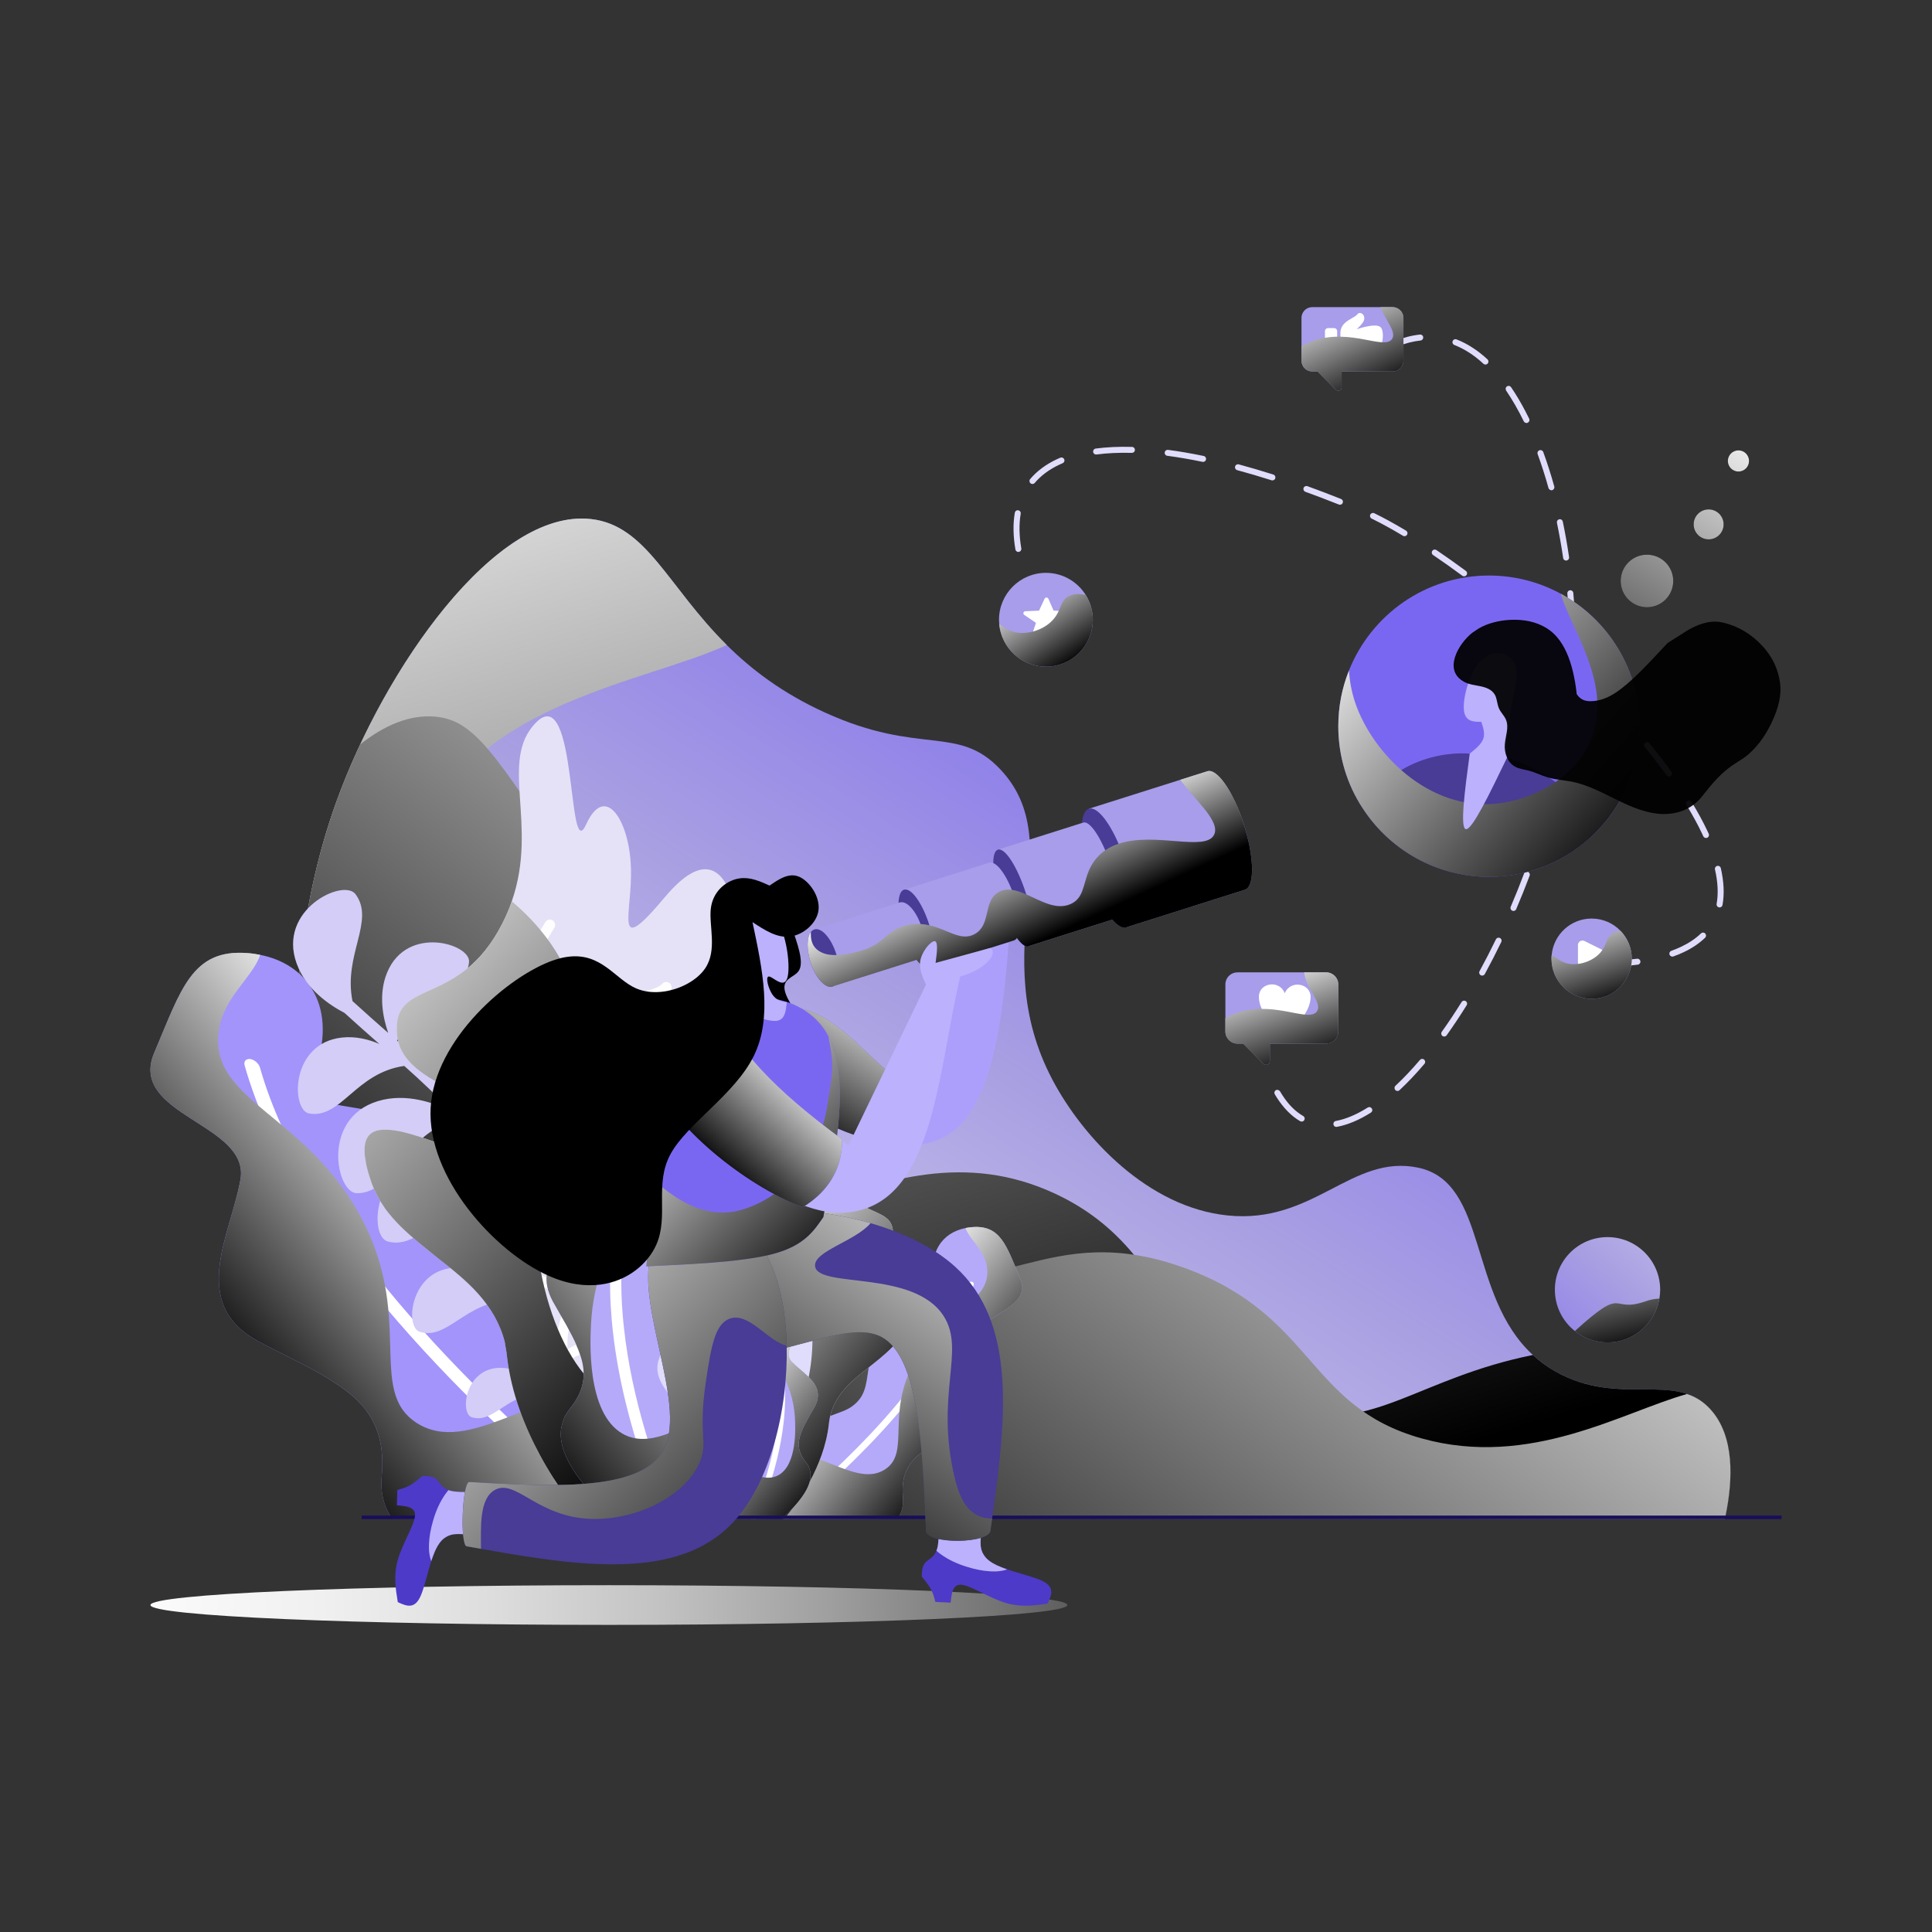 <svg width="463" height="463" viewBox="0 0 463 463" fill="none" xmlns="http://www.w3.org/2000/svg">
<rect x="0" y="0" width="463" height="463" fill="#333333" stroke="none"/>
<path d="M413.532 363.208C413.485 363.49 413.438 363.772 413.368 364.054H105.114C104.903 363.772 104.715 363.49 104.527 363.208C69.537 311.017 62.488 242.59 80.558 192.303C82.203 187.744 84.13 183.068 86.315 178.392C99.568 150.193 121.963 122.183 141.631 124.392C154.978 125.896 159.983 140.536 174.176 154.588C180.028 160.392 187.477 166.102 197.698 170.755C220.61 181.188 229.539 173.551 239.737 184.384C256.75 202.454 235.789 227.621 252.215 258.757C259.57 272.715 275.197 289.352 294.183 291.278C314.862 293.417 323.956 276.474 339.888 279.835C356.689 283.383 351.731 310.406 367.358 324.717C368.885 326.15 370.624 327.443 372.598 328.571C385.028 335.691 396.026 331.249 404.297 334.069C406.365 334.751 408.245 335.902 409.961 337.806C415.671 344.15 415.342 354.443 413.532 363.208Z" fill="url(#paint0_linear_1353_4580)"/>
<path d="M413.532 363.207C413.485 363.489 413.438 363.771 413.368 364.053H105.114C104.903 363.771 104.715 363.489 104.527 363.207C69.537 311.016 62.488 242.589 80.558 192.302C92.049 160.32 118.696 121.806 141.631 124.391C154.978 125.895 159.983 140.534 174.176 154.586C154.579 163.563 114.913 168.31 101.777 198.435C88.336 229.265 106.219 278.612 137.307 293.604C175.845 312.191 210.105 266.134 252.849 286.061C284.173 300.654 279.473 331.765 309.246 338.416C329.596 342.974 339.982 330.262 367.358 324.716C368.885 326.15 370.624 327.442 372.598 328.57C388.13 337.476 401.407 328.311 409.96 337.805C415.671 344.149 415.342 354.442 413.532 363.207Z" fill="url(#paint1_linear_1353_4580)"/>
<path d="M413.532 363.208C413.485 363.49 413.438 363.772 413.368 364.054H105.114C104.903 363.772 104.715 363.49 104.527 363.208C69.537 311.018 62.488 242.59 80.558 192.303C82.203 187.745 84.13 183.068 86.315 178.392C92.119 173.81 98.159 171.202 104.292 171.742C113.62 172.588 118.414 180.272 136.79 208.001C191.988 291.421 199.461 298.729 211.163 303.123C239.408 313.72 250.593 291.702 284.055 303.922C315.073 315.271 313.147 337.031 340.71 344.715C366.653 351.952 388.812 338.394 404.297 334.07C406.365 334.752 408.245 335.903 409.961 337.807C415.671 344.151 415.342 354.443 413.532 363.208Z" fill="url(#paint2_linear_1353_4580)"/>
<path d="M397.859 309.089C397.859 309.818 397.788 310.523 397.671 311.204C396.661 317.173 391.467 321.708 385.24 321.708C382.28 321.708 379.577 320.698 377.439 319.006L377.415 318.982C374.501 316.679 372.622 313.108 372.622 309.089C372.622 302.11 378.261 296.471 385.24 296.471C392.196 296.471 397.859 302.11 397.859 309.089Z" fill="url(#paint3_linear_1353_4580)"/>
<path d="M397.671 311.205C396.66 317.174 391.467 321.709 385.24 321.709C382.279 321.709 379.577 320.698 377.439 319.007L377.415 318.983C389.799 307.704 385.663 314.871 394.334 311.863C395.406 311.475 396.532 311.253 397.671 311.205Z" fill="url(#paint4_linear_1353_4580)"/>
<path d="M145.92 389.4C206.599 389.4 255.79 387.271 255.79 384.644C255.79 382.016 206.599 379.887 145.92 379.887C85.24 379.887 36.05 382.016 36.05 384.644C36.05 387.271 85.24 389.4 145.92 389.4Z" fill="url(#paint5_linear_1353_4580)"/>
<path d="M166.151 364.038H93.997C93.803 363.747 93.608 363.455 93.479 363.196C91.827 360.443 91.147 357.334 91.471 353.805C92.54 342.373 87.941 336.317 80.298 331.427C75.343 328.059 68.963 325.209 62.162 321.582C45.031 312.481 55.264 296.095 57.629 282.655C59.96 269.215 30.457 267.304 36.999 252.213C43.411 237.089 46.002 227.373 59.28 228.409C60.349 228.474 61.385 228.636 62.357 228.831C67.765 229.899 72.202 232.749 74.76 237.024C77.643 241.655 78.323 248.132 75.764 255.807C72.817 264.616 79.65 264.519 87.455 265.879C93.738 267.012 100.636 269.085 103.551 277.538C105.785 284.015 106.724 289.261 107.372 293.601C108.635 301.924 108.862 307.073 115.047 311.639C117.768 313.647 121.201 314.554 125.313 316.173C129.232 317.662 133.766 319.832 138.85 324.14C139.239 324.431 139.595 324.755 139.984 325.079C141.053 326.05 142.186 327.119 143.287 328.285C144.68 329.678 146.04 331.232 147.433 332.981C148.307 333.985 149.117 335.053 149.959 336.187C151.481 338.162 153.003 340.397 154.59 342.826V342.858C156.533 345.87 158.508 349.206 160.581 352.963V352.995C162.265 356.104 163.982 359.504 165.762 363.196C165.892 363.455 166.021 363.746 166.151 364.038Z" fill="#A294FB"/>
<path d="M149.375 364.038H144.647C144.323 363.779 143.967 363.488 143.61 363.196C116.213 340.559 70.615 297.843 58.632 255.354C58.341 254.35 58.956 253.669 59.96 253.799C60.964 253.928 62 254.835 62.292 255.807C73.141 294.313 113.946 334.082 141.052 357.107C141.247 357.302 141.473 357.464 141.668 357.626C143.999 359.633 146.234 361.479 148.339 363.196C148.695 363.488 149.051 363.746 149.375 364.038Z" fill="white"/>
<path d="M166.151 364.038H93.997C93.803 363.747 93.608 363.455 93.479 363.196C91.827 360.443 91.147 357.334 91.471 353.805C92.54 342.373 87.941 336.317 80.298 331.427C75.343 328.059 68.963 325.209 62.162 321.582C45.031 312.481 55.264 296.095 57.629 282.655C59.96 269.215 30.457 267.304 36.999 252.213C43.411 237.089 46.002 227.373 59.28 228.409C60.349 228.474 61.385 228.636 62.357 228.831C60.479 234.53 52.868 239.356 52.285 248.327C51.281 263.839 72.914 267.434 85.933 290.654C99.729 315.299 87.682 333.111 99.827 340.981C112.36 349.077 128.714 332.366 147.433 332.981C148.307 333.985 149.117 335.054 149.959 336.188C151.481 338.163 153.003 340.398 154.59 342.827V342.859C156.533 345.871 158.508 349.206 160.581 352.963V352.995C162.265 356.104 163.982 359.505 165.763 363.197C165.892 363.455 166.021 363.746 166.151 364.038Z" fill="url(#paint6_linear_1353_4580)"/>
<path d="M132.759 315.888C129.838 318.776 129.138 322.903 129.003 325.483C127.145 319.733 125.26 312.314 124.331 303.921C132.23 295.909 142.337 300.11 145.782 293.792C147.663 290.341 136.58 281.08 128.576 288.994C125.566 291.97 124.376 295.976 123.924 299.176C123.84 297.819 123.777 296.446 123.752 295.051C123.641 288.968 122.409 283.717 120.386 278.931C128.014 268.838 140.207 271.202 142.806 263.228C144.268 258.743 129.154 250.25 121.448 261.347C118.523 265.559 118.016 270.6 118.201 274.49C115.493 269.689 111.958 265.313 107.768 261.043C115.798 250.087 128.844 252.68 131.608 244.2C133.151 239.469 117.21 230.512 109.082 242.216C105.113 247.932 105.359 255.097 105.962 259.248C102.647 256.008 99.005 252.774 95.155 249.4C99.983 238.539 111.62 238.328 112.406 230.564C112.844 226.232 97.548 221.539 92.776 233.058C90.593 238.329 91.81 244.012 93.032 247.536C90.267 245.117 87.398 242.574 84.474 239.902C82.221 228.792 89.969 220.707 85.195 214.284C82.335 210.435 66.411 217.977 71.084 230.888C73.326 237.083 78.934 240.857 82.544 242.732C85.401 245.333 88.206 247.82 90.907 250.184C88.277 249.053 85.168 248.279 81.869 248.656C69.481 250.071 69.781 266.068 74.066 266.84C81.737 268.22 85.145 257.119 96.88 255.447C101.044 259.156 104.817 262.684 108.06 266.276C104.37 264.425 97.38 261.784 90.514 263.894C76.893 268.079 80.581 285.988 85.556 285.956C94.657 285.9 96.034 272.141 109.663 268.115C114.166 273.449 117.462 279.038 119.128 285.682C116.54 283.226 110.328 278.229 102.851 278.517C89.35 279.039 88.373 296.349 92.941 297.531C101.307 299.696 105.917 287.38 119.433 287.042C120.001 289.698 120.311 292.402 120.359 295.116C120.45 300.115 120.93 304.856 121.624 309.273C119.154 306.988 114.884 303.912 109.721 303.814C98.467 303.601 96.825 317.951 100.567 319.153C107.201 321.284 111.549 311.949 122.026 311.678C123.367 319.129 125.289 325.471 127.015 330.225C125.164 328.966 122.812 327.849 120.109 327.798C111.423 327.633 110.155 338.709 113.043 339.637C117.91 341.2 121.19 334.782 128.443 333.958C129.791 337.269 130.803 339.234 130.931 339.477C131.335 340.258 132.263 340.586 133.06 340.268C133.115 340.246 133.166 340.222 133.219 340.193C134.049 339.761 134.37 338.734 133.935 337.905C133.891 337.82 131.851 333.836 129.609 327.285C135.687 321.272 143.398 324.435 146.039 319.592C147.492 316.928 138.937 309.78 132.759 315.888Z" fill="#D3CDF7"/>
<path d="M182.921 317.447C179.364 321.033 175.089 324.906 170.786 329.267C170.441 329.582 170.097 329.898 169.81 330.242C169.696 330.328 169.609 330.443 169.523 330.558C168.003 332.021 166.425 333.685 165.048 335.349C163.394 337.064 161.842 338.874 160.4 340.771C159.74 341.603 159.109 342.492 158.478 343.382C157.675 344.587 156.871 345.792 156.097 347.083C155.838 347.37 155.609 347.771 155.437 348.116C154.232 350.038 153.199 352.103 152.224 354.226V354.255C151.736 355.202 151.334 356.206 150.933 357.21C150.732 357.698 150.56 358.185 150.387 358.673C150.129 359.304 149.871 359.907 149.613 360.423C149.182 361.255 148.781 361.943 148.35 362.546C148.205 362.805 148.042 363.054 147.863 363.292C147.662 363.579 147.432 363.808 147.232 364.038H140.289C139.973 363.808 139.658 363.579 139.342 363.292C139.342 363.292 139.285 363.234 139.199 363.091L139.141 363.034C138.711 362.517 137.563 361.197 136.071 359.189C135.899 358.931 135.67 358.644 135.469 358.357C133.69 355.919 131.51 352.648 129.416 348.746C125.887 342.234 122.53 334.029 121.497 325.049C121.411 323.873 121.125 322.783 120.981 321.664V321.635C118.628 312.483 111.915 306.918 105.116 301.667L105.087 301.639C103.538 300.348 101.96 299.143 100.382 297.823C97.37 295.327 94.616 292.774 92.349 289.704C90.944 287.667 89.739 285.573 88.907 283.048C88.333 281.384 87.931 279.978 87.702 278.716C87.587 278.142 87.558 277.597 87.443 277.138V277.081C86.927 272.491 88.792 270.827 91.89 270.74C101.071 270.253 120.866 283.163 123.592 275.159C126.346 267.011 112.202 264.142 102.849 258.232C98.804 255.679 95.677 252.609 95.189 248.277C93.583 233.932 109.85 242.137 120.436 221.223C121.325 219.444 122.071 217.723 122.645 216.002C129.1 197.469 119.432 182.321 128.469 173.14C138.424 163.156 135.9 207.653 140.461 197.583C145.08 187.427 150.818 196.78 151.191 207.739C151.679 218.699 146.543 230.289 159.482 214.826C168.289 204.44 173.54 207.309 176.179 217.551C177.499 222.342 178.216 228.883 178.474 236.342C179.335 259.437 164.101 249.052 173.511 255.392C182.692 261.617 155.81 272.864 157.445 281.298C157.474 281.384 157.503 281.499 157.531 281.614C157.56 281.758 157.617 281.901 157.675 282.044C158.507 283.995 160.314 284.999 162.752 285.458L162.81 285.516C168.318 286.749 176.839 285.803 183.437 289.131C184.011 289.417 184.614 289.733 185.13 290.163C187.655 291.741 189.72 294.065 191.155 297.508C194.052 304.394 189.749 310.504 182.921 317.447Z" fill="#E5E2F7"/>
<path d="M172.077 300.52C169.868 302.012 168.405 304.307 166.827 306.746C166.167 307.807 165.479 308.84 164.761 309.815C162.323 313.115 159.282 315.697 156.126 317.676C154.003 319.082 151.794 320.172 149.671 321.062C147.806 321.836 146.027 322.467 144.392 322.926L143.015 323.328C142.814 323.385 142.614 323.443 142.441 323.5C141.638 323.73 140.835 323.959 140.089 324.217C138.712 324.705 137.421 325.25 136.273 326.082C136.244 326.139 136.187 326.139 136.13 326.168C136.273 327.587 136.446 329.002 136.646 330.414L136.904 332.365L138.597 344.558C139.056 347.743 139.515 351.07 140.519 354.14C141.609 357.497 143.388 360.624 145.683 363.292C145.913 363.55 146.113 363.78 146.372 364.038H143.044C142.837 363.802 142.645 363.553 142.47 363.292C140.576 360.767 139.085 357.956 138.109 354.915C137.019 351.644 136.56 348.202 136.101 344.903L134.15 330.759C134.093 330.357 134.036 329.927 133.978 329.525C133.519 326.197 133.146 322.754 133.634 319.312C134.121 315.898 135.412 312.713 136.818 309.644C133.777 309.615 130.679 308.926 127.953 307.693C126.64 307.134 125.397 306.421 124.252 305.57C122.244 304.049 120.609 302.156 119.031 300.348C118.4 299.573 117.74 298.828 117.08 298.11C114.842 295.729 112.318 293.635 109.563 291.913C108.531 291.282 107.928 291.225 107.698 291.397C107.153 291.799 106.35 291.712 105.92 291.139C105.518 290.594 105.604 289.79 106.178 289.36C107.01 288.729 108.502 288.298 110.912 289.762C113.866 291.6 116.559 293.829 118.916 296.389C119.633 297.135 120.293 297.909 120.953 298.684C122.502 300.491 123.965 302.184 125.773 303.532C126.92 304.393 128.269 305.11 129.732 305.655C132.314 306.688 135.24 307.176 137.994 307.032C138.941 305.024 139.888 302.959 140.605 300.864C140.633 300.807 140.633 300.749 140.662 300.692C141.293 298.856 141.724 296.905 141.982 294.868C142.728 289.446 142.24 283.45 140.547 277.138C140.256 275.947 139.912 274.769 139.515 273.609C138.338 270.08 136.904 266.609 135.326 263.224C133.088 263.338 130.621 263.367 128.297 262.478C125.084 261.215 122.961 258.547 120.924 255.965C120.436 255.363 119.977 254.76 119.49 254.158C117.395 251.719 114.985 249.568 112.26 247.818C111.17 247.129 109.706 246.555 109.047 247.158C108.53 247.617 107.727 247.617 107.239 247.101C106.78 246.584 106.78 245.781 107.297 245.322C108.789 243.916 111.084 244.06 113.637 245.695C116.563 247.588 119.174 249.884 121.412 252.552C121.928 253.126 122.416 253.757 122.903 254.388C124.826 256.826 126.633 259.093 129.215 260.097C130.735 260.699 132.457 260.785 134.121 260.757C132.944 258.289 131.711 255.879 130.506 253.47C129.588 251.662 128.641 249.826 127.723 247.961C126.346 245.15 125.055 242.367 124.653 239.355C123.821 232.928 127.034 226.989 130.678 220.994C131.051 220.391 131.825 220.19 132.428 220.563C133.03 220.936 133.202 221.711 132.858 222.313C129.444 227.908 126.432 233.416 127.178 239.01C127.522 241.678 128.641 244.146 129.989 246.843C130.907 248.679 131.826 250.515 132.772 252.322C134.895 256.482 137.018 260.757 138.912 265.118C141.522 263.54 143.014 261.847 143.703 259.437C144.248 257.544 144.391 255.535 144.506 253.441L144.621 251.978C144.822 249.425 145.223 246.47 146.658 243.974C147.891 241.823 149.842 240.043 152.625 238.523C153.4 238.093 154.317 237.777 155.264 237.433C156.613 237.003 158.105 236.458 158.736 235.74C159.194 235.224 159.998 235.195 160.514 235.654C161.059 236.113 161.088 236.917 160.629 237.433C159.567 238.638 157.789 239.24 156.096 239.843C155.235 240.13 154.403 240.417 153.858 240.732C151.477 242.023 149.87 243.486 148.866 245.237C147.661 247.302 147.317 249.798 147.145 252.179L147.059 253.614C146.916 255.737 146.743 257.974 146.141 260.126C145.022 263.942 142.497 266.036 139.973 267.528C140.67 269.27 141.321 271.03 141.924 272.807C142.233 273.766 142.52 274.732 142.784 275.704C143.903 279.692 144.563 283.537 144.764 287.237C144.907 289.561 144.878 291.828 144.62 294.008V294.036C144.391 296.647 143.846 299.143 143.071 301.496C142.957 301.84 142.842 302.184 142.698 302.528C141.924 304.651 140.977 306.688 140.03 308.668C140.001 308.811 139.944 308.955 139.858 309.07C139.772 309.242 139.714 309.385 139.628 309.557C138.05 312.914 136.616 316.156 136.128 319.656C135.956 320.861 135.956 322.094 135.956 323.328C137.19 322.611 138.509 322.094 139.829 321.664C140.609 321.402 141.393 321.154 142.182 320.918C142.239 320.918 142.268 320.89 142.325 320.89L143.674 320.517C147.891 319.283 153.227 317.103 157.817 313.373C159.625 311.939 161.289 310.246 162.723 308.295C163.412 307.377 164.043 306.373 164.703 305.398C166.338 302.844 168.031 300.205 170.641 298.426C171.244 298.024 172.018 298.168 172.391 298.742C172.794 299.315 172.651 300.118 172.077 300.52Z" fill="#FEFEFE"/>
<path d="M169.81 330.242C169.696 330.328 169.609 330.443 169.523 330.558C168.003 332.021 166.425 333.685 165.048 335.349C163.394 337.064 161.842 338.875 160.4 340.771C159.74 341.603 159.109 342.493 158.478 343.382C157.675 344.587 156.871 345.792 156.097 347.083C155.839 347.37 155.609 347.772 155.437 348.116C154.232 350.038 153.199 352.104 152.224 354.226V354.255C151.736 355.202 151.334 356.206 150.933 357.21C150.732 357.698 150.56 358.186 150.387 358.673C150.129 359.304 149.871 359.907 149.613 360.423C149.182 361.255 148.781 361.943 148.35 362.546C148.205 362.805 148.042 363.054 147.863 363.292C147.662 363.579 147.432 363.808 147.232 364.038H140.289C139.973 363.808 139.658 363.579 139.342 363.292C139.342 363.292 139.285 363.235 139.199 363.091L139.141 363.034C138.711 362.517 137.563 361.198 136.071 359.189C135.899 358.931 135.67 358.644 135.469 358.357C133.69 355.919 131.51 352.648 129.416 348.746C125.887 342.234 122.53 334.029 121.497 325.049C121.411 323.873 121.125 322.783 120.981 321.664V321.635C118.628 312.483 111.915 306.918 105.116 301.668L105.087 301.639C103.538 300.348 101.96 299.143 100.382 297.823C97.37 295.327 94.616 292.774 92.349 289.704C90.944 287.667 89.739 285.573 88.907 283.048C88.333 281.384 87.931 279.979 87.702 278.716C87.587 278.142 87.558 277.597 87.443 277.138V277.081C86.927 272.491 88.792 270.827 91.89 270.741C101.071 270.253 120.866 283.163 123.592 275.159C126.346 267.011 112.202 264.142 102.849 258.232C98.804 255.679 95.677 252.609 95.189 248.277C93.583 233.933 109.85 242.138 120.436 221.223C121.325 219.445 122.071 217.723 122.645 216.002C128.584 220.994 136.617 229.801 138.654 242.166C141.379 258.663 130.42 263.138 128.526 284.138C126.547 305.713 135.297 332.107 149.727 336.238C157.331 338.419 163.9 333.628 169.81 330.242Z" fill="url(#paint7_linear_1353_4580)"/>
<path d="M171.656 351.701C171.688 355.004 171.527 358.825 171.073 363.197C171.041 363.489 171.008 363.748 170.976 364.039H147.886C147.573 363.758 147.26 363.477 146.946 363.197C145.262 361.61 143.74 360.056 142.348 358.566C141.894 358.08 141.473 357.595 141.052 357.109C137.878 353.417 135.709 349.984 134.834 346.778C134.251 344.673 134.219 342.665 134.867 340.819C134.996 340.301 135.191 339.847 135.353 339.459C135.709 338.876 136.065 338.293 136.486 337.71C140.437 332.852 140.534 328.61 138.85 324.141C138.721 323.72 138.526 323.266 138.332 322.845C138.008 321.939 137.587 321.032 137.069 320.06C136.615 319.218 136.162 318.344 135.709 317.502C134.705 315.753 133.604 313.875 132.503 311.899C129.944 307.106 130.883 303.511 133.183 300.435C133.766 299.625 134.446 298.88 135.191 298.136C137.555 295.771 140.437 293.634 142.704 291.367C142.866 291.238 143.028 291.043 143.19 290.914C146.655 287.254 142.639 281.846 141.02 276.955L140.923 276.923C140.178 274.591 139.886 272.389 141.214 270.543C141.668 269.96 142.218 269.41 142.995 268.924C144.582 267.855 146.04 266.819 147.4 265.945C148.274 265.329 149.116 264.811 149.926 264.325C154.265 261.767 157.731 260.99 162.005 264.325C164.24 266.106 165.794 268.276 166.475 270.64C166.507 270.737 166.539 270.867 166.572 270.997C166.798 271.903 166.928 272.843 166.895 273.814C166.895 274.3 166.798 274.721 166.701 275.142C166.28 277.992 164.434 280.907 161.131 283.53C153.294 289.715 170.879 291.918 167.867 303.576C167.802 303.933 167.64 304.256 167.64 304.516C167.414 305.325 167.155 306.103 166.896 306.847C166.345 308.499 165.707 310.121 164.985 311.705C163.042 315.98 161.39 318.603 161.714 321.874C161.714 322.522 161.908 323.137 162.167 323.817C162.167 324.012 162.232 324.238 162.329 324.465C163.463 327.38 166.118 329.549 168.418 334.213C168.904 335.282 169.389 336.448 169.81 337.775C169.907 338.034 169.972 338.294 170.069 338.585C171.041 341.856 171.688 346.033 171.656 351.701Z" fill="#B5AAF9"/>
<path d="M162.264 364.038H159.317C159.188 363.746 159.091 363.487 158.961 363.196C158.507 362.159 158.087 361.091 157.633 359.957C155.01 353.415 152.16 345.222 149.958 336.187C148.63 330.746 147.529 324.981 146.882 319.087C146.752 318.115 146.687 317.176 146.59 316.205C146.201 311.671 146.072 307.104 146.363 302.538C146.493 299.235 146.849 295.964 147.465 292.725C147.853 290.426 148.371 288.192 149.019 285.957C149.829 283.01 150.865 280.128 152.161 277.343C152.193 277.246 152.225 277.116 152.29 277.019C152.582 276.371 153.359 276.079 154.007 276.371C154.323 276.518 154.569 276.784 154.69 277.112C154.812 277.44 154.799 277.802 154.654 278.12C153.618 280.354 152.744 282.654 151.999 284.985V285.018C151.027 288.159 150.315 291.365 149.829 294.604C148.76 301.437 148.663 308.432 149.246 315.362C149.343 316.334 149.408 317.306 149.537 318.277C150.477 326.892 152.355 335.279 154.589 342.825V342.858C156.014 347.748 157.601 352.314 159.123 356.33C160.062 358.824 161.001 361.123 161.908 363.195C162.005 363.487 162.135 363.746 162.264 364.038Z" fill="white"/>
<path d="M171.656 351.7C171.688 355.003 171.527 358.825 171.073 363.197C171.041 363.488 171.008 363.747 170.976 364.039H147.886C147.573 363.757 147.26 363.477 146.946 363.197C145.262 361.61 143.74 360.056 142.348 358.566C141.894 358.08 141.473 357.594 141.052 357.108C137.878 353.416 135.709 349.984 134.834 346.778C134.251 344.673 134.219 342.665 134.867 340.819C134.996 340.3 135.191 339.847 135.353 339.458C135.709 338.876 136.065 338.293 136.486 337.71C140.437 332.852 140.534 328.609 138.85 324.14C138.721 323.719 138.526 323.266 138.332 322.845C138.008 321.938 137.587 321.031 137.069 320.06C136.615 319.218 136.162 318.343 135.709 317.501C134.705 315.753 133.604 313.874 132.503 311.899C129.944 307.106 130.883 303.511 133.183 300.434C133.766 299.625 134.446 298.88 135.191 298.135C137.555 295.771 140.437 293.634 142.704 291.367C142.866 291.237 143.028 291.043 143.19 290.913C146.655 287.254 142.639 281.845 141.02 276.955L140.923 276.923C140.178 274.591 139.886 272.389 141.214 270.543C144.874 272.68 148.177 276.47 149.699 280.356C153.844 291.01 142.639 298.006 141.635 317.307C141.441 321.161 140.502 338.584 149.181 343.571C155.334 347.134 162.912 342.438 170.069 338.584C171.041 341.855 171.688 346.033 171.656 351.7Z" fill="url(#paint8_linear_1353_4580)"/>
<path d="M177.863 364.039H215.082C215.182 363.888 215.283 363.738 215.349 363.605C216.201 362.185 216.552 360.581 216.385 358.76C215.834 352.863 218.206 349.739 222.148 347.217C224.704 345.48 227.995 344.01 231.503 342.139C240.34 337.444 235.061 328.992 233.842 322.059C232.639 315.126 247.857 314.141 244.483 306.356C241.176 298.555 239.839 293.543 232.99 294.078C232.439 294.111 231.904 294.195 231.403 294.295C228.613 294.846 226.325 296.316 225.005 298.521C223.518 300.91 223.168 304.251 224.487 308.21C226.007 312.754 222.483 312.704 218.457 313.406C215.216 313.99 211.658 315.06 210.154 319.419C209.001 322.76 208.517 325.467 208.183 327.705C207.531 331.998 207.414 334.654 204.224 337.01C202.82 338.046 201.05 338.513 198.928 339.349C196.907 340.117 194.568 341.236 191.945 343.458C191.745 343.608 191.561 343.775 191.361 343.942C190.809 344.444 190.225 344.995 189.657 345.596C188.938 346.315 188.237 347.116 187.519 348.018C187.068 348.536 186.65 349.088 186.216 349.672C185.431 350.691 184.645 351.844 183.827 353.097V353.114C182.825 354.667 181.805 356.388 180.736 358.326V358.342C179.868 359.946 178.982 361.7 178.064 363.604C177.994 363.748 177.927 363.893 177.863 364.039Z" fill="#B5AAF9"/>
<path d="M186.516 364.038H188.955C189.122 363.905 189.306 363.754 189.49 363.604C203.622 351.927 227.143 329.893 233.324 307.976C233.474 307.458 233.157 307.107 232.639 307.174C232.121 307.241 231.586 307.709 231.436 308.21C225.84 328.072 204.791 348.586 190.809 360.463C190.709 360.563 190.592 360.647 190.492 360.731C189.289 361.766 188.137 362.718 187.051 363.604C186.867 363.754 186.683 363.888 186.516 364.038Z" fill="white"/>
<path d="M177.863 364.039H215.082C215.182 363.888 215.283 363.738 215.349 363.605C216.201 362.185 216.552 360.581 216.385 358.76C215.834 352.863 218.206 349.739 222.148 347.217C224.704 345.48 227.995 344.01 231.503 342.139C240.34 337.444 235.061 328.992 233.842 322.059C232.639 315.126 247.857 314.141 244.483 306.356C241.176 298.555 239.839 293.543 232.99 294.078C232.439 294.111 231.904 294.195 231.403 294.295C232.372 297.235 236.298 299.724 236.598 304.352C237.116 312.353 225.957 314.207 219.242 326.185C212.126 338.898 218.34 348.085 212.075 352.145C205.61 356.321 197.174 347.701 187.519 348.018C187.068 348.536 186.65 349.088 186.216 349.672C185.431 350.691 184.646 351.844 183.827 353.097V353.114C182.825 354.667 181.806 356.388 180.737 358.326V358.342C179.868 359.946 178.983 361.7 178.064 363.604C177.994 363.748 177.927 363.893 177.863 364.039Z" fill="url(#paint9_linear_1353_4580)"/>
<path d="M162.862 336.91C164.934 338.998 167.423 341.253 169.928 343.792C170.129 343.976 170.329 344.16 170.497 344.36C170.563 344.41 170.613 344.477 170.663 344.544C171.549 345.396 172.468 346.365 173.269 347.334C174.233 348.332 175.136 349.386 175.976 350.491C176.36 350.975 176.727 351.493 177.095 352.011C177.563 352.713 178.03 353.414 178.481 354.166C178.632 354.333 178.766 354.567 178.866 354.767C179.567 355.887 180.168 357.089 180.736 358.326V358.342C181.021 358.893 181.254 359.478 181.488 360.063C181.605 360.347 181.705 360.631 181.806 360.915C181.956 361.282 182.106 361.633 182.257 361.934C182.507 362.418 182.741 362.819 182.992 363.17C183.075 363.32 183.175 363.471 183.276 363.604C183.392 363.771 183.526 363.905 183.643 364.038H187.686C187.869 363.905 188.053 363.771 188.237 363.604C188.237 363.604 188.27 363.571 188.32 363.487L188.354 363.454C188.604 363.153 189.273 362.385 190.141 361.215C190.241 361.065 190.375 360.898 190.492 360.731C191.528 359.311 192.797 357.407 194.017 355.135C196.072 351.343 198.026 346.565 198.627 341.336C198.677 340.652 198.844 340.017 198.928 339.365V339.349C200.298 334.02 204.207 330.779 208.166 327.722L208.182 327.705C209.084 326.954 210.003 326.252 210.922 325.484C212.676 324.03 214.28 322.543 215.599 320.756C216.418 319.57 217.119 318.351 217.604 316.881C217.938 315.912 218.172 315.093 218.306 314.358C218.372 314.024 218.389 313.707 218.456 313.439V313.406C218.757 310.733 217.671 309.764 215.867 309.714C210.521 309.43 198.995 316.947 197.408 312.287C195.804 307.542 204.04 305.872 209.486 302.431C211.841 300.944 213.662 299.156 213.946 296.634C214.881 288.281 205.41 293.059 199.245 280.881C198.728 279.845 198.293 278.843 197.959 277.841C194.201 267.049 199.83 258.229 194.568 252.883C188.771 247.07 190.241 272.98 187.585 267.116C184.896 261.202 181.555 266.648 181.337 273.03C181.053 279.411 184.044 286.16 176.51 277.156C171.381 271.109 168.324 272.779 166.787 278.743C166.019 281.533 165.601 285.341 165.451 289.685C164.95 303.132 173.82 297.085 168.341 300.777C162.995 304.402 178.648 310.95 177.696 315.861C177.679 315.911 177.662 315.978 177.646 316.045C177.629 316.129 177.595 316.212 177.562 316.296C177.078 317.431 176.025 318.016 174.605 318.283L174.572 318.317C171.365 319.035 166.403 318.484 162.561 320.422C162.227 320.588 161.876 320.772 161.575 321.023C160.105 321.942 158.903 323.295 158.068 325.299C156.38 329.309 158.886 332.867 162.862 336.91Z" fill="#E0DCFB"/>
<path d="M169.177 327.054C170.463 327.922 171.315 329.259 172.233 330.679C172.618 331.297 173.019 331.898 173.436 332.466C174.856 334.387 176.627 335.891 178.465 337.043C179.701 337.862 180.987 338.497 182.223 339.015C183.309 339.466 184.345 339.833 185.297 340.1L186.099 340.334C186.216 340.368 186.333 340.401 186.433 340.434C186.901 340.568 187.368 340.702 187.803 340.852C188.604 341.136 189.356 341.453 190.024 341.938C190.041 341.971 190.074 341.971 190.108 341.988C190.024 342.814 189.924 343.638 189.807 344.46L189.657 345.596L188.671 352.696C188.404 354.55 188.137 356.488 187.552 358.275C186.917 360.23 185.881 362.051 184.545 363.604C184.411 363.755 184.294 363.888 184.144 364.039H186.082C186.202 363.901 186.314 363.756 186.416 363.604C187.518 362.134 188.387 360.497 188.955 358.726C189.59 356.822 189.857 354.817 190.124 352.896L191.26 344.661C191.294 344.427 191.327 344.176 191.36 343.942C191.628 342.005 191.845 340 191.561 337.995C191.277 336.007 190.525 334.153 189.707 332.366C191.477 332.349 193.281 331.948 194.869 331.23C195.633 330.905 196.357 330.49 197.024 329.994C198.193 329.108 199.145 328.006 200.064 326.953C200.429 326.508 200.808 326.073 201.2 325.65C202.503 324.264 203.973 323.044 205.577 322.042C206.178 321.675 206.529 321.641 206.663 321.741C206.98 321.975 207.448 321.925 207.698 321.591C207.932 321.274 207.882 320.806 207.548 320.555C207.063 320.188 206.195 319.937 204.792 320.789C203.071 321.859 201.503 323.157 200.131 324.648C199.713 325.082 199.329 325.533 198.945 325.984C198.043 327.037 197.191 328.023 196.138 328.808C195.47 329.309 194.685 329.726 193.833 330.044C192.33 330.645 190.626 330.929 189.022 330.846C188.471 329.676 187.919 328.474 187.502 327.254C187.485 327.221 187.485 327.187 187.469 327.154C187.101 326.085 186.85 324.949 186.7 323.763C186.266 320.606 186.55 317.114 187.535 313.439C187.705 312.745 187.906 312.06 188.137 311.384C188.822 309.329 189.657 307.308 190.576 305.337C191.879 305.404 193.315 305.421 194.669 304.903C196.54 304.168 197.776 302.614 198.962 301.111C199.246 300.76 199.513 300.409 199.797 300.058C201.017 298.638 202.42 297.385 204.007 296.366C204.642 295.965 205.494 295.631 205.878 295.982C206.179 296.249 206.646 296.249 206.93 295.949C207.197 295.648 207.197 295.18 206.897 294.913C206.028 294.094 204.692 294.178 203.205 295.13C201.505 296.227 199.979 297.573 198.678 299.123C198.377 299.457 198.093 299.824 197.809 300.192C196.69 301.612 195.638 302.931 194.134 303.516C193.249 303.867 192.247 303.917 191.278 303.9C191.962 302.463 192.681 301.06 193.382 299.657C193.917 298.605 194.468 297.536 195.003 296.45C195.805 294.812 196.556 293.192 196.79 291.438C197.275 287.696 195.404 284.238 193.282 280.747C193.065 280.396 192.614 280.279 192.263 280.496C191.912 280.713 191.812 281.164 192.012 281.515C194 284.773 195.754 287.98 195.32 291.238C195.12 292.791 194.468 294.228 193.683 295.798C193.148 296.867 192.614 297.936 192.062 298.989C190.826 301.411 189.59 303.9 188.488 306.439C186.967 305.52 186.099 304.535 185.698 303.131C185.38 302.029 185.297 300.859 185.23 299.64L185.163 298.788C185.047 297.302 184.813 295.581 183.977 294.128C183.259 292.875 182.123 291.839 180.503 290.954C180.052 290.703 179.517 290.519 178.966 290.319C178.18 290.068 177.312 289.751 176.944 289.333C176.677 289.032 176.209 289.016 175.909 289.283C175.591 289.55 175.574 290.018 175.842 290.319C176.46 291.021 177.496 291.371 178.481 291.722C178.982 291.889 179.467 292.056 179.784 292.24C181.171 292.992 182.106 293.844 182.691 294.863C183.392 296.065 183.593 297.519 183.693 298.905L183.743 299.741C183.827 300.977 183.927 302.28 184.278 303.533C184.929 305.754 186.399 306.974 187.869 307.842C187.463 308.857 187.085 309.882 186.733 310.916C186.553 311.475 186.386 312.037 186.232 312.603C185.581 314.925 185.197 317.164 185.08 319.319C184.996 320.672 185.013 321.992 185.163 323.261V323.278C185.297 324.798 185.614 326.252 186.065 327.621C186.132 327.822 186.199 328.022 186.282 328.223C186.733 329.459 187.284 330.645 187.836 331.798C187.853 331.881 187.886 331.965 187.936 332.031C187.986 332.132 188.02 332.215 188.07 332.315C188.989 334.27 189.824 336.158 190.108 338.196C190.208 338.897 190.208 339.616 190.208 340.334C189.49 339.916 188.721 339.616 187.953 339.365C187.499 339.213 187.042 339.068 186.583 338.931C186.55 338.931 186.533 338.914 186.499 338.914L185.714 338.697C183.259 337.979 180.151 336.709 177.479 334.537C176.399 333.683 175.439 332.689 174.622 331.581C174.221 331.046 173.854 330.461 173.469 329.894C172.517 328.407 171.531 326.87 170.011 325.834C169.66 325.6 169.209 325.684 168.992 326.018C168.759 326.352 168.842 326.82 169.177 327.054Z" fill="#FEFEFE"/>
<path d="M170.496 344.359C170.563 344.409 170.613 344.476 170.663 344.543C171.548 345.395 172.467 346.364 173.269 347.333C174.232 348.331 175.136 349.385 175.975 350.49C176.36 350.974 176.727 351.492 177.095 352.01C177.562 352.712 178.03 353.413 178.481 354.165C178.631 354.332 178.765 354.566 178.865 354.766C179.567 355.886 180.168 357.088 180.736 358.325V358.341C181.02 358.892 181.254 359.477 181.488 360.062C181.605 360.346 181.705 360.63 181.805 360.914C181.955 361.281 182.106 361.632 182.256 361.933C182.507 362.417 182.741 362.818 182.991 363.169C183.075 363.319 183.175 363.47 183.275 363.603C183.392 363.77 183.526 363.904 183.643 364.037H187.685C187.869 363.904 188.053 363.77 188.236 363.603C188.236 363.603 188.27 363.57 188.32 363.486L188.353 363.453C188.604 363.152 189.272 362.384 190.141 361.214C190.241 361.064 190.375 360.897 190.491 360.73C191.527 359.31 192.797 357.406 194.016 355.134C196.071 351.342 198.025 346.564 198.627 341.335C198.677 340.651 198.844 340.016 198.928 339.364V339.348C200.297 334.019 204.206 330.778 208.165 327.721L208.182 327.704C209.084 326.953 210.003 326.251 210.922 325.483C212.676 324.029 214.279 322.542 215.599 320.755C216.418 319.569 217.119 318.35 217.604 316.88C217.938 315.911 218.171 315.092 218.305 314.357C218.372 314.023 218.389 313.706 218.456 313.438V313.405C218.756 310.732 217.67 309.763 215.866 309.713C210.521 309.429 198.994 316.946 197.407 312.286C195.804 307.541 204.039 305.871 209.485 302.43C211.84 300.943 213.661 299.155 213.945 296.633C214.881 288.28 205.409 293.058 199.245 280.88C198.727 279.844 198.293 278.842 197.959 277.84C194.501 280.747 189.823 285.875 188.637 293.075C187.05 302.68 193.432 305.286 194.534 317.514C195.687 330.076 190.592 345.445 182.189 347.851C177.763 349.12 173.937 346.33 170.496 344.359Z" fill="url(#paint10_linear_1353_4580)"/>
<path d="M175.023 357.674C175.006 359.378 175.09 361.349 175.324 363.605C175.34 363.755 175.357 363.889 175.374 364.039H187.284C187.452 363.889 187.619 363.738 187.769 363.605C188.585 362.834 189.376 362.037 190.141 361.216C190.375 360.965 190.592 360.715 190.809 360.464C192.446 358.56 193.566 356.789 194.017 355.135C194.317 354.05 194.334 353.014 194 352.062C193.933 351.794 193.833 351.56 193.749 351.36C193.566 351.059 193.382 350.759 193.165 350.458C191.127 347.952 191.077 345.764 191.945 343.459C192.012 343.242 192.112 343.008 192.212 342.79C192.379 342.323 192.597 341.855 192.864 341.354C193.098 340.919 193.331 340.468 193.566 340.034C194.083 339.132 194.651 338.163 195.219 337.144C196.539 334.671 196.055 332.817 194.869 331.23C194.568 330.812 194.217 330.428 193.833 330.044C192.613 328.825 191.127 327.722 189.957 326.553C189.874 326.486 189.79 326.386 189.707 326.319C187.919 324.431 189.991 321.641 190.826 319.119L190.876 319.102C191.26 317.9 191.411 316.764 190.726 315.812C190.492 315.511 190.208 315.227 189.807 314.976C188.988 314.425 188.237 313.89 187.535 313.439C187.084 313.122 186.649 312.855 186.232 312.604C183.993 311.284 182.206 310.883 180.001 312.604C178.848 313.523 178.046 314.642 177.695 315.862C177.679 315.912 177.662 315.978 177.645 316.045C177.529 316.513 177.462 316.998 177.478 317.499C177.478 317.749 177.529 317.966 177.579 318.183C177.796 319.654 178.748 321.157 180.452 322.51C184.495 325.701 175.424 326.837 176.977 332.851C177.011 333.034 177.094 333.201 177.094 333.335C177.211 333.753 177.345 334.154 177.479 334.538C177.762 335.39 178.092 336.226 178.464 337.044C179.466 339.249 180.319 340.602 180.151 342.289C180.151 342.623 180.051 342.94 179.918 343.291C179.918 343.392 179.884 343.508 179.834 343.625C179.249 345.129 177.88 346.248 176.694 348.654C176.443 349.205 176.192 349.806 175.975 350.491C175.925 350.625 175.892 350.758 175.842 350.909C175.34 352.596 175.006 354.751 175.023 357.674Z" fill="#B5AAF9"/>
<path d="M179.868 364.038H181.388C181.455 363.888 181.505 363.754 181.572 363.604C181.806 363.07 182.023 362.518 182.257 361.934C183.61 358.559 185.08 354.333 186.216 349.672C186.901 346.866 187.469 343.892 187.803 340.852C187.869 340.351 187.903 339.866 187.953 339.365C188.154 337.026 188.22 334.671 188.07 332.316C188.003 330.612 187.819 328.924 187.502 327.254C187.302 326.076 187.034 324.91 186.7 323.763C186.282 322.242 185.748 320.756 185.079 319.319C185.063 319.269 185.046 319.202 185.013 319.152C184.862 318.818 184.461 318.668 184.127 318.818C183.964 318.894 183.837 319.031 183.774 319.2C183.712 319.369 183.719 319.556 183.793 319.72C184.328 320.873 184.778 322.059 185.163 323.261V323.278C185.664 324.899 186.031 326.552 186.282 328.223C186.833 331.748 186.884 335.356 186.583 338.931C186.533 339.432 186.499 339.933 186.432 340.434C185.948 344.878 184.979 349.204 183.826 353.096V353.113C183.091 355.636 182.273 357.991 181.488 360.062C181.04 361.255 180.561 362.436 180.051 363.604C180.001 363.754 179.935 363.888 179.868 364.038Z" fill="white"/>
<path d="M175.023 357.673C175.006 359.377 175.09 361.348 175.324 363.604C175.34 363.754 175.357 363.888 175.374 364.038H187.284C187.452 363.888 187.619 363.737 187.769 363.604C188.585 362.833 189.376 362.036 190.141 361.215C190.375 360.964 190.592 360.714 190.809 360.463C192.446 358.559 193.566 356.788 194.017 355.134C194.317 354.049 194.334 353.013 194 352.061C193.933 351.793 193.833 351.559 193.749 351.359C193.566 351.058 193.382 350.758 193.165 350.457C191.127 347.951 191.077 345.763 191.945 343.458C192.012 343.241 192.112 343.007 192.212 342.789C192.379 342.322 192.597 341.854 192.864 341.353C193.098 340.918 193.331 340.467 193.566 340.033C194.083 339.131 194.651 338.162 195.219 337.143C196.539 334.67 196.055 332.816 194.869 331.229C194.568 330.812 194.217 330.427 193.833 330.043C192.613 328.824 191.127 327.721 189.957 326.552C189.874 326.485 189.79 326.385 189.707 326.318C187.919 324.43 189.991 321.64 190.826 319.118L190.876 319.101C191.26 317.899 191.411 316.763 190.726 315.811C188.838 316.913 187.134 318.868 186.349 320.872C184.211 326.368 189.991 329.976 190.509 339.933C190.609 341.921 191.093 350.908 186.616 353.48C183.442 355.318 179.533 352.896 175.842 350.908C175.34 352.595 175.006 354.75 175.023 357.673Z" fill="url(#paint11_linear_1353_4580)"/>
<path d="M86.668 363.207H426.95V364.053H86.668V363.207Z" fill="#180E5A"/>
<path d="M242.681 211.117C241.071 238.289 239.443 265.46 226.202 272.531C225.895 272.684 225.608 272.837 225.301 272.972C220.645 275.06 214.628 274.792 208.419 273.125C207.212 272.799 206.005 272.435 204.798 272.013C199.433 270.155 194.086 267.396 189.507 264.33C184.39 260.919 180.251 257.125 178.124 253.848C174.809 248.713 176.476 244.784 180.309 242.734C184.122 240.703 190.081 240.53 195.408 242.868C204.798 246.969 212.194 258.83 217.56 259.06C218.173 259.118 218.748 258.983 219.304 258.696C219.438 258.619 219.572 258.543 219.706 258.447C225.186 254.614 228.003 232.195 230.839 209.775L242.681 211.117Z" fill="#AC9FFC"/>
<path d="M217.56 259.059C217.464 261.416 216.927 264.003 215.509 266.494C213.651 269.771 210.872 271.84 208.419 273.124C207.212 272.799 206.005 272.434 204.798 272.013C199.433 270.154 194.086 267.395 189.507 264.329C184.39 260.918 180.251 257.124 178.124 253.847C174.809 248.712 176.476 244.784 180.309 242.733C184.122 240.702 190.081 240.53 195.408 242.867C204.798 246.968 212.194 258.829 217.56 259.059Z" fill="#7A67F1"/>
<path d="M217.56 259.059C217.464 261.416 216.927 264.003 215.509 266.494C213.651 269.771 210.872 271.84 208.419 273.124C207.212 272.799 206.005 272.434 204.798 272.013C199.433 270.154 194.086 267.395 189.507 264.329C184.39 260.918 180.251 257.124 178.124 253.847C174.809 248.712 176.476 244.784 180.309 242.733C184.122 240.702 190.081 240.53 195.408 242.867C204.798 246.968 212.194 258.829 217.56 259.059Z" fill="url(#paint12_linear_1353_4580)"/>
<path d="M220.887 377.811C221.722 378.831 222.556 379.851 223.1 380.865C223.645 381.878 223.898 382.886 224.152 383.894L227.832 384.076C228.044 381.923 228.257 379.771 230.171 379.771C230.282 379.771 230.398 379.778 230.522 379.793C232.763 380.066 237.02 382.888 240.774 384.065C242.525 384.614 244.165 384.805 245.748 384.805C247.56 384.805 249.295 384.555 251.029 384.305C251.962 382.369 252.895 380.433 249.907 378.922C247.952 377.933 244.317 377.124 241.2 376.034C241.003 375.965 240.808 375.895 240.617 375.823C240.439 375.758 240.263 375.691 240.088 375.622L239.877 375.539C239.187 375.259 238.544 374.959 237.975 374.635C237.932 374.611 237.889 374.585 237.847 374.559C237.56 374.391 237.284 374.206 237.021 374.004C236.782 373.821 236.559 373.619 236.353 373.4C236.208 373.248 236.073 373.086 235.949 372.917C235.752 372.648 235.584 372.359 235.449 372.055C235.431 372.017 235.415 371.979 235.399 371.94C235.387 371.911 235.374 371.881 235.362 371.852C235.2 371.435 235.09 371 235.035 370.556C234.934 369.789 234.97 368.978 235.087 368.141C235.089 368.126 235.092 368.11 235.093 368.094C235.213 367.247 235.414 366.374 235.637 365.495L235.641 365.478C235.687 365.294 235.735 365.11 235.783 364.926L235.869 364.591L224.767 361.895C224.868 363.709 224.97 365.522 224.97 367.138V367.155C224.97 368.376 224.912 369.483 224.753 370.389C224.737 370.483 224.719 370.574 224.7 370.663C224.689 370.718 224.678 370.77 224.665 370.824C224.636 370.948 224.603 371.07 224.567 371.192C224.565 371.206 224.56 371.22 224.556 371.234C224.552 371.248 224.548 371.262 224.542 371.275C224.527 371.324 224.512 371.372 224.495 371.419C223.849 373.286 222.475 373.683 221.751 374.482C221.002 375.306 220.945 376.558 220.887 377.811Z" fill="#4D3AC9"/>
<path d="M224.418 371.638C224.758 371.945 225.115 372.232 225.489 372.497C227.251 373.77 229.35 374.772 231.785 375.503C233.703 376.104 235.511 376.458 237.211 376.561C237.732 376.593 238.254 376.601 238.776 376.585C239.754 376.531 240.62 376.368 241.377 376.096C241.317 376.076 241.258 376.055 241.2 376.034C241.003 375.965 240.808 375.895 240.616 375.823C240.438 375.757 240.262 375.691 240.088 375.622L239.877 375.539C239.166 375.263 238.533 374.962 237.975 374.635C237.932 374.611 237.889 374.585 237.847 374.559C237.259 374.203 236.761 373.817 236.353 373.4C236.214 373.247 236.084 373.087 235.962 372.92C235.763 372.649 235.591 372.359 235.449 372.055C235.431 372.017 235.415 371.979 235.399 371.94C235.386 371.911 235.373 371.882 235.362 371.852C235.197 371.452 235.089 371.03 235.04 370.6C235.038 370.586 235.036 370.571 235.035 370.556C234.974 369.775 234.991 368.971 235.087 368.141C235.089 368.126 235.092 368.11 235.093 368.094C235.194 367.253 235.374 366.386 235.637 365.495L235.641 365.478L235.783 364.926L235.869 364.591L224.771 361.895H224.767C224.914 363.931 224.981 365.678 224.97 367.138V367.155C224.96 368.466 224.886 369.544 224.748 370.388C224.733 370.482 224.718 370.574 224.699 370.663C224.698 370.674 224.695 370.683 224.694 370.694L224.665 370.824C224.635 370.948 224.603 371.07 224.567 371.192L224.542 371.275C224.527 371.324 224.512 371.372 224.495 371.419C224.472 371.494 224.446 371.567 224.418 371.638Z" fill="#BBB1FD"/>
<path d="M95.33 383.948C96.445 384.458 97.561 384.969 98.583 384.752C99.351 384.589 100.067 384.015 100.691 382.721C101.645 380.742 102.384 377.08 103.418 373.936L103.492 373.713L103.517 373.638C103.547 373.549 103.578 373.459 103.609 373.371C103.621 373.338 103.633 373.306 103.644 373.273C103.676 373.179 103.709 373.088 103.743 372.997C103.787 372.873 103.833 372.75 103.88 372.629C104.167 371.879 104.477 371.182 104.819 370.578C104.824 370.57 104.829 370.561 104.833 370.554C104.974 370.306 105.127 370.064 105.293 369.832C105.315 369.801 105.336 369.772 105.358 369.743C105.536 369.503 105.733 369.276 105.946 369.066L105.95 369.062L105.954 369.057C106.332 368.685 106.77 368.378 107.248 368.148C107.292 368.126 107.336 368.104 107.382 368.085C107.714 367.938 108.061 367.827 108.417 367.753C108.535 367.729 108.654 367.707 108.773 367.69C108.776 367.689 108.78 367.689 108.783 367.689C109.551 367.573 110.368 367.596 111.211 367.7C112.057 367.8 112.929 367.983 113.808 368.185H113.81C114.122 368.258 114.435 368.333 114.747 368.408L117.229 357.257C115.419 357.393 113.608 357.528 111.995 357.56H111.992C110.828 357.584 109.765 357.552 108.879 357.428C108.753 357.411 108.628 357.391 108.503 357.367C108.436 357.355 108.37 357.342 108.304 357.328C108.303 357.328 108.301 357.328 108.3 357.327C108.258 357.319 108.216 357.309 108.174 357.299C108.092 357.281 108.011 357.26 107.93 357.237C107.916 357.234 107.901 357.231 107.887 357.226C107.871 357.222 107.856 357.217 107.839 357.211C107.792 357.197 107.745 357.184 107.7 357.17C105.821 356.558 105.399 355.194 104.587 354.484C103.748 353.753 102.493 353.719 101.24 353.686C100.237 354.54 99.233 355.394 98.229 355.957C97.226 356.521 96.224 356.794 95.223 357.068L95.111 360.75C97.392 360.931 99.674 361.111 99.445 363.357C99.216 365.602 96.475 369.913 95.371 373.69C94.268 377.465 94.799 380.706 95.33 383.948Z" fill="#4D3AC9"/>
<path d="M102.813 371.548C102.885 372.525 103.065 373.389 103.352 374.139L103.418 373.938C103.443 373.862 103.468 373.789 103.492 373.714L103.517 373.64C103.548 373.55 103.579 373.46 103.61 373.372C103.621 373.339 103.633 373.307 103.644 373.274C103.677 373.182 103.71 373.089 103.743 372.998C103.788 372.874 103.834 372.751 103.88 372.63C104.161 371.857 104.475 371.174 104.82 370.579C104.824 370.571 104.829 370.562 104.834 370.556C104.973 370.316 105.124 370.083 105.286 369.857C105.485 369.577 105.706 369.313 105.946 369.067L105.95 369.063L105.954 369.058C106.36 368.678 106.79 368.375 107.248 368.149C107.292 368.127 107.336 368.105 107.382 368.086C107.821 367.884 108.288 367.751 108.768 367.691H108.773C108.776 367.689 108.78 367.689 108.783 367.689C109.567 367.614 110.375 367.618 111.212 367.701C112.051 367.782 112.916 367.945 113.809 368.186H113.81L113.857 368.199L114.747 368.409L117.229 357.262V357.258C115.198 357.443 113.454 357.543 111.995 357.561H111.993C110.745 357.576 109.708 357.531 108.881 357.423C108.755 357.408 108.629 357.389 108.503 357.368L108.43 357.356C108.387 357.347 108.346 357.337 108.304 357.329C108.303 357.329 108.302 357.329 108.3 357.328C108.258 357.32 108.216 357.31 108.175 357.3C108.093 357.28 108.012 357.26 107.931 357.238C107.9 357.23 107.87 357.222 107.84 357.212C107.793 357.198 107.746 357.185 107.7 357.171C107.627 357.148 107.554 357.123 107.482 357.098C107.181 357.442 106.901 357.805 106.643 358.184C105.404 359.971 104.444 362.089 103.759 364.538C103.195 366.467 102.876 368.282 102.806 369.983C102.784 370.505 102.786 371.027 102.813 371.548Z" fill="#BBB1FD"/>
<path d="M237.756 363.914C237.641 364.833 237.507 365.734 237.373 366.654C237.392 370.007 221.967 370.161 221.929 366.807C221.009 345.94 220.089 325.053 211.217 320.378C209.684 319.573 207.921 319.267 205.986 319.267C198.225 319.267 187.705 324.402 178.45 324.402C176.611 324.402 174.828 324.21 173.123 323.712C160.668 320.167 152.582 301.484 165.765 293.839C170.364 291.156 177.569 289.834 185.636 289.834C193.013 289.834 201.1 290.945 208.63 293.13C216.487 295.41 223.73 298.898 228.865 303.535C243.773 316.986 241.091 340.268 237.756 363.914Z" fill="#483C96"/>
<path d="M237.756 363.914C237.641 364.833 237.507 365.734 237.373 366.654C237.392 370.007 221.967 370.161 221.929 366.807C221.009 345.94 220.089 325.053 211.217 320.378C209.684 319.573 207.921 319.267 205.986 319.267C198.225 319.267 187.705 324.402 178.45 324.402C176.611 324.402 174.828 324.21 173.123 323.712C160.668 320.167 152.582 301.484 165.765 293.839C170.364 291.156 177.569 289.834 185.636 289.834C193.013 289.834 201.1 290.945 208.63 293.13C204.989 297.461 194.872 299.875 195.332 303.458C196.022 308.823 218.901 304.167 226.125 315.358C231.49 323.674 223.998 334.137 228.789 354.161C229.498 357.054 230.762 361.48 234.346 363.205C235.457 363.741 236.626 363.933 237.756 363.914Z" fill="url(#paint13_linear_1353_4580)"/>
<path d="M175.346 365.178C170.901 369.758 165.344 372.402 159.001 373.743C146.488 376.407 130.986 373.973 115.273 371.176C114.143 370.984 113.012 370.773 111.882 370.582C110.176 370.524 110.771 355.099 112.476 355.156C125.219 355.865 137.961 356.574 147.102 354.62C153.061 353.355 157.487 350.979 159.384 346.725C164.175 335.975 152.716 313.288 155.897 301.005C157.238 295.869 161.147 292.554 165.784 291.577C172.223 290.217 180.098 293.359 184.467 302.404C186.978 307.596 188.357 314.744 188.53 322.485C188.874 337.891 184.544 355.674 175.346 365.178Z" fill="#483C96"/>
<path d="M188.53 322.485C184.084 321.546 179.332 314.15 174.695 316.085C171.265 317.503 170.383 322.984 169.157 331.165C167.241 344.023 169.808 345.633 167.624 350.576C163.638 359.544 150.301 365.159 139.283 363.817C128.15 362.476 123.322 354.524 118.646 357.034C114.756 359.142 115.273 366.174 115.273 371.176C114.143 370.984 113.012 370.773 111.882 370.582C110.176 370.524 110.771 355.099 112.476 355.156C125.219 355.865 137.961 356.574 147.102 354.62C153.061 353.355 157.487 350.979 159.384 346.725C164.175 335.975 152.716 313.288 155.897 301.005C157.238 295.869 161.147 292.554 165.784 291.577C172.223 290.217 180.098 293.359 184.467 302.404C186.978 307.596 188.357 314.744 188.53 322.485Z" fill="url(#paint14_linear_1353_4580)"/>
<path d="M189.604 221.875C191.15 226.194 192.695 230.513 191.487 232.551C190.279 234.588 186.318 234.344 188.763 239.255C191.208 244.165 200.059 254.23 199.346 258.281C199.131 259.505 198.042 260.18 196.475 260.389C192.854 260.872 186.673 258.865 182.785 255.389C177.215 250.408 176.351 242.409 178.272 236.32C180.193 230.231 184.899 226.053 189.604 221.875Z" fill="black"/>
<path d="M201.253 262.125V262.872C201.215 265.881 200.965 269.081 200.563 272.396C200.525 272.721 200.467 273.047 200.429 273.392C199.682 279.256 198.494 285.464 197.306 291.672C195.006 295.045 192.688 298.437 185.655 300.391C185.655 300.391 185.636 300.41 185.617 300.41C184.831 300.621 184.007 300.832 183.107 301.004C182.723 301.081 182.321 301.177 181.919 301.234C177.435 302.058 171.839 302.556 165.803 302.92C165.573 302.94 165.324 302.94 165.075 302.959C161.76 303.15 158.35 303.304 154.919 303.476C155.398 296.482 155.878 289.469 156.548 282.82C157.027 278.144 157.602 273.641 158.35 269.426L158.465 268.736C160.074 259.902 162.431 252.41 166.206 247.313C166.398 247.064 166.589 246.834 166.781 246.604C166.781 246.585 166.8 246.565 166.8 246.546C167.777 245.377 168.812 244.343 169.923 243.442C173.162 240.855 176.937 239.475 180.712 239.169C180.961 239.15 181.229 239.131 181.497 239.131C181.785 239.111 182.053 239.111 182.34 239.111C188.491 239.111 194.432 241.928 197.727 246.949C198.015 247.389 198.283 247.849 198.513 248.328C199.395 249.957 200.027 251.777 200.448 253.751C200.506 253.981 200.544 254.211 200.582 254.441C201.042 256.798 201.253 259.385 201.253 262.125Z" fill="#7A67F1"/>
<path d="M201.253 262.125V262.872C201.215 265.88 200.965 269.08 200.563 272.396C200.525 272.721 200.467 273.047 200.429 273.392C199.682 279.255 198.494 285.464 197.306 291.672C195.006 295.045 192.688 298.437 185.655 300.391C185.655 300.391 185.636 300.41 185.617 300.41C184.831 300.621 184.007 300.832 183.107 301.004C182.723 301.081 182.321 301.177 181.919 301.234C177.435 302.058 171.839 302.556 165.803 302.92C165.573 302.939 165.324 302.939 165.075 302.959C161.76 303.15 158.35 303.304 154.919 303.476C155.398 296.482 155.878 289.469 156.548 282.82C161.358 286.748 167.049 291.155 174.599 290.523C181.075 289.986 195.667 283.272 198.382 264.192C199.335 257.494 200.165 256.493 198.513 248.328C199.395 249.957 200.027 251.777 200.448 253.751C200.506 253.981 200.544 254.211 200.582 254.441C201.042 256.798 201.253 259.385 201.253 262.125Z" fill="url(#paint15_linear_1353_4580)"/>
<path d="M188.55 240.179C187.294 239.978 186.038 239.776 185.052 238.259C184.123 236.83 183.435 234.234 184.17 234.027C184.22 234.013 184.272 234.01 184.324 234.016C185.041 234.096 186.675 235.772 187.795 235.456C188.195 235.344 188.529 234.977 188.733 234.192C189.507 231.212 188.392 222.201 184.918 218.659C183.131 216.836 180.718 216.462 178.65 217.045C176.7 217.595 175.056 218.998 174.531 220.84C173.45 224.636 177.12 230.3 178.466 234.213C179.812 238.126 178.835 240.288 177.857 242.45C181.222 243.711 184.586 244.972 186.368 244.594C186.422 244.582 186.475 244.569 186.526 244.555C188.163 244.093 188.356 242.136 188.55 240.179Z" fill="#BBB1FD"/>
<path d="M298.342 213.234L269.938 222.23L268.02 216.186L264.249 204.24L262.86 199.87L260.942 193.814L282.863 186.874L289.346 184.83C291.709 184.077 295.646 189.839 298.125 197.676C300.604 205.525 300.705 212.493 298.342 213.234Z" fill="#A79DEA"/>
<path d="M269.938 222.229L269.926 222.229C269 222.514 267.838 221.816 266.607 220.376C264.711 218.138 262.663 214.145 261.147 209.383C261.072 209.147 261.002 208.909 260.937 208.671C259.577 204.16 259.026 200.007 259.286 197.232C259.468 195.359 260.016 194.11 260.942 193.813C262.83 193.22 265.715 196.76 268.065 202.209C268.652 203.58 269.223 205.079 269.721 206.67C272.2 214.496 272.302 221.453 269.938 222.229Z" fill="#483C97"/>
<path d="M266.916 220.28L266.607 220.375L246.479 226.754L244.095 219.226L242.199 213.229L241.564 211.199L239.158 203.611C239.17 203.599 239.17 203.599 239.182 203.6L259.286 197.232L259.595 197.137C260.45 196.861 261.634 197.935 262.86 199.868C263.54 200.937 264.222 202.264 264.875 203.778C265.385 204.994 265.891 206.327 266.336 207.74C267.343 210.922 267.921 213.913 268.019 216.183C268.129 218.466 267.771 220.004 266.916 220.28Z" fill="#A79DEA"/>
<path d="M246.479 226.756C245.743 226.99 244.747 226.227 243.705 224.77C242.337 222.879 240.881 219.787 239.737 216.154C239.501 215.417 239.287 214.674 239.097 213.924C238.381 211.186 238.02 208.695 238.037 206.84C238.041 205.031 238.41 203.846 239.147 203.613L239.158 203.613C239.17 203.602 239.17 203.602 239.182 203.602C240.901 203.133 243.887 207.863 245.9 214.205C245.91 214.252 245.932 214.3 245.942 214.347C247.933 220.675 248.165 226.215 246.479 226.756Z" fill="#483C97"/>
<path d="M243.705 224.77C243.518 225.081 243.276 225.284 242.979 225.379L222.543 231.854L221.325 228.006L219.248 221.44L217.849 217.034L216.642 213.21L237.078 206.736C237.375 206.641 237.691 206.675 238.038 206.84C239.126 207.288 240.421 208.907 241.564 211.201C241.901 211.869 242.203 212.553 242.468 213.252C242.707 213.836 242.921 214.442 243.122 215.084C243.577 216.532 243.904 217.941 244.095 219.228C244.467 221.731 244.338 223.77 243.705 224.77Z" fill="#A79DEA"/>
<path d="M222.543 231.853C221.735 232.108 220.703 231.391 219.669 230.028C218.511 228.52 217.369 226.202 216.511 223.506C216.365 223.039 216.229 222.568 216.101 222.095C215.53 219.926 215.282 217.909 215.335 216.36C215.394 214.636 215.834 213.464 216.641 213.21C218.34 212.669 221.042 216.404 222.673 221.557C222.695 221.617 222.716 221.688 222.726 221.747C224.302 226.816 224.217 231.324 222.543 231.853Z" fill="#483C97"/>
<path d="M221.324 228.006C221.09 229.02 220.619 229.732 219.93 229.943L219.669 230.028L199.482 236.417L196.908 228.26L195.16 222.738L215.335 216.36L215.596 216.275C216.285 216.064 217.074 216.35 217.849 217.034C218.875 217.927 219.89 219.5 220.599 221.439C220.685 221.665 220.771 221.903 220.845 222.141C221.555 224.373 221.692 226.527 221.324 228.006Z" fill="#A79DEA"/>
<path d="M199.482 236.416C197.784 236.956 195.431 234.327 194.234 230.551C193.27 227.499 193.345 224.636 194.328 223.354C194.55 223.056 194.828 222.843 195.16 222.737C196.858 222.196 199.211 224.825 200.396 228.601C200.428 228.696 200.449 228.779 200.481 228.874C201.577 232.541 201.145 235.886 199.482 236.416Z" fill="#483C97"/>
<path d="M298.342 213.232L269.938 222.228L269.926 222.228C269 222.513 267.838 221.815 266.607 220.375L246.479 226.754C245.743 226.987 244.747 226.225 243.705 224.768C243.518 225.079 243.276 225.282 242.979 225.377L222.543 231.852C221.735 232.106 220.703 231.389 219.669 230.026L199.483 236.415C197.784 236.956 195.432 234.326 194.234 230.55C193.27 227.498 193.345 224.635 194.329 223.353C194.264 224.89 194.475 226.283 195.611 227.391C195.993 227.75 196.431 228.043 196.909 228.258C197.972 228.764 199.224 228.913 200.482 228.874C202.374 228.833 204.245 228.392 205.406 228.103C211.493 226.645 212.082 223.54 216.101 222.093C216.504 221.942 216.916 221.818 217.336 221.724C217.999 221.571 218.636 221.475 219.248 221.438C219.698 221.409 220.149 221.408 220.599 221.437C221.338 221.474 222.051 221.581 222.726 221.745C227.167 222.755 230.365 225.731 233.685 223.79C237.521 221.537 235.615 216.151 239.098 213.921L239.314 213.788C240.237 213.267 241.205 213.125 242.199 213.229C242.294 213.221 242.375 213.235 242.469 213.25C243.591 213.394 244.751 213.822 245.943 214.345C249.438 215.874 253.128 218.197 256.576 216.648C259.725 215.241 259.531 212.016 260.937 208.67C261.424 207.5 262.111 206.314 263.207 205.177C263.532 204.84 263.88 204.526 264.249 204.238C264.455 204.069 264.66 203.912 264.876 203.778C265.863 203.084 266.937 202.58 268.066 202.208C276.74 199.3 288.835 204.167 290.937 200.081C292.648 196.769 285.861 191.262 282.864 186.872L289.347 184.828C291.71 184.075 295.647 189.837 298.126 197.674C300.604 205.523 300.705 212.491 298.342 213.232Z" fill="url(#paint16_linear_1353_4580)"/>
<path d="M237.306 227.176C239.421 228.538 235.833 232.503 230.118 234.01C224.552 257.719 223.775 288.559 203.084 290.568C199.989 290.987 196.118 290.236 191.979 288.668C178.188 283.458 161.152 269.202 157.887 259.313C156.358 254.692 159.885 247.458 161.55 245.77C164.544 242.728 172.268 248.312 177.997 251.434C182.99 258.234 190.863 265.271 201.166 272.865C201.888 273.403 202.609 273.923 203.35 274.461L221.904 235.97C220.994 233.979 220.084 231.988 220.627 229.848C220.96 228.555 221.809 227.213 222.633 226.369C223.176 225.838 223.685 225.5 224.012 225.55C224.859 225.683 224.536 228.221 224.214 230.759L237.306 227.176Z" fill="#BBB1FD"/>
<path d="M201.802 273.04C201.817 274.477 201.701 276.014 201.317 277.614C201.091 278.577 200.789 279.562 200.352 280.55C198.553 284.676 195.363 287.493 192.358 289.309C178.161 283.956 160.617 269.272 157.249 259.098C155.679 254.344 159.315 246.896 161.017 245.15C164.105 242.028 172.063 247.76 177.947 250.974C179.353 252.871 180.868 254.685 182.486 256.405C187.405 261.731 193.919 267.23 201.802 273.04Z" fill="#7A67F1"/>
<path d="M201.802 273.04C201.817 274.477 201.701 276.014 201.317 277.614C201.091 278.577 200.789 279.562 200.352 280.55C198.553 284.676 195.363 287.493 192.358 289.309C178.161 283.956 160.617 269.272 157.249 259.098C155.679 254.344 159.315 246.896 161.017 245.15C164.105 242.028 172.063 247.76 177.947 250.974C179.353 252.871 180.868 254.685 182.486 256.405C187.405 261.731 193.919 267.23 201.802 273.04Z" fill="url(#paint17_linear_1353_4580)"/>
<path d="M180.336 220.994C183.296 222.926 186.256 224.857 189.383 224.441H189.383C192.51 224.024 195.804 221.26 196.165 218.043C196.527 214.825 193.956 211.155 191.51 210.11C190.761 209.79 190.024 209.716 189.295 209.813C187.643 210.033 186.033 211.13 184.423 212.227C182.122 211.192 179.822 210.158 177.309 210.493C177.09 210.522 176.869 210.561 176.647 210.612C173.873 211.247 170.826 213.642 170.344 217.75C169.862 221.858 171.945 227.68 169.004 232.049C167.107 234.868 163.119 237.083 159 237.632C156.735 237.934 154.429 237.732 152.41 236.849C147.379 234.648 144.127 228.219 136.068 229.293C135.014 229.434 133.878 229.702 132.645 230.126C121.983 233.787 104.074 249.004 103.201 265.543C102.329 282.083 118.493 299.946 131.458 305.734C136.079 307.796 140.294 308.325 143.944 307.839C150.536 306.96 155.288 302.77 157.27 298.322C160.349 291.411 156.739 283.877 160.679 276.596C164.618 269.315 176.107 262.288 180.641 253.063C185.176 243.838 182.756 232.416 180.336 220.994Z" fill="black"/>
<path d="M409.47 129.26C411.454 129.26 413.062 127.652 413.062 125.668C413.062 123.684 411.454 122.076 409.47 122.076C407.486 122.076 405.878 123.684 405.878 125.668C405.878 127.652 407.486 129.26 409.47 129.26Z" fill="black"/>
<path d="M416.615 113.007C418.018 113.007 419.155 111.87 419.155 110.468C419.155 109.065 418.018 107.928 416.615 107.928C415.213 107.928 414.076 109.065 414.076 110.468C414.076 111.87 415.213 113.007 416.615 113.007Z" fill="black"/>
<path d="M394.69 145.532C398.171 145.532 400.993 142.71 400.993 139.229C400.993 135.748 398.171 132.926 394.69 132.926C391.209 132.926 388.387 135.748 388.387 139.229C388.387 142.71 391.209 145.532 394.69 145.532Z" fill="black"/>
<path d="M362.955 94.045C364.179 95.959 365.358 98.078 366.458 100.34C366.5 100.424 366.524 100.516 366.53 100.61C366.535 100.704 366.522 100.798 366.492 100.887C366.461 100.976 366.413 101.058 366.35 101.129C366.287 101.199 366.211 101.256 366.127 101.297C365.772 101.471 365.347 101.32 365.169 100.965C363.851 98.263 362.435 95.801 360.94 93.598C360.746 93.247 360.804 92.824 361.13 92.602C361.208 92.549 361.296 92.512 361.388 92.493C361.481 92.474 361.576 92.473 361.668 92.491C361.761 92.508 361.849 92.544 361.928 92.596C362.006 92.648 362.074 92.715 362.127 92.793C362.409 93.206 362.685 93.624 362.955 94.045ZM356.59 86.256C356.675 86.39 356.714 86.548 356.7 86.706C356.686 86.864 356.62 87.013 356.513 87.129C356.449 87.199 356.372 87.255 356.287 87.294C356.201 87.334 356.108 87.356 356.014 87.36C355.92 87.364 355.826 87.349 355.737 87.316C355.649 87.284 355.568 87.234 355.498 87.17C353.281 85.123 350.939 83.613 348.537 82.675C348.449 82.641 348.368 82.59 348.3 82.525C348.232 82.46 348.177 82.382 348.139 82.296C348.101 82.209 348.081 82.116 348.079 82.022C348.077 81.927 348.094 81.834 348.129 81.746C348.198 81.569 348.335 81.426 348.509 81.35C348.683 81.273 348.881 81.269 349.058 81.338C351.628 82.341 354.122 83.947 356.472 86.115C356.518 86.159 356.558 86.207 356.59 86.256ZM369.77 108.19C369.797 108.232 369.821 108.28 369.841 108.331C370.797 110.948 371.683 113.723 372.48 116.581C372.531 116.764 372.507 116.96 372.413 117.126C372.32 117.291 372.165 117.413 371.982 117.465C371.6 117.57 371.214 117.335 371.098 116.966C370.311 114.145 369.435 111.403 368.492 108.821C368.431 108.655 368.434 108.473 368.5 108.309C368.566 108.145 368.69 108.011 368.848 107.933C369.007 107.854 369.188 107.837 369.358 107.885C369.529 107.932 369.675 108.041 369.77 108.19ZM374.423 124.755C374.469 124.826 374.504 124.906 374.521 124.995C375.107 127.818 375.609 130.659 376.025 133.512C376.039 133.605 376.034 133.7 376.011 133.791C375.988 133.883 375.947 133.968 375.891 134.044C375.835 134.119 375.765 134.183 375.684 134.231C375.603 134.279 375.514 134.311 375.421 134.325C375.028 134.386 374.655 134.116 374.608 133.72C374.194 130.895 373.697 128.083 373.118 125.287C373.099 125.195 373.098 125.1 373.115 125.007C373.132 124.915 373.168 124.826 373.22 124.748C373.271 124.669 373.338 124.601 373.416 124.548C373.494 124.495 373.581 124.458 373.673 124.439C373.816 124.41 373.963 124.424 374.097 124.481C374.231 124.537 374.345 124.633 374.423 124.755ZM340.96 80.502C341.018 80.594 341.055 80.698 341.068 80.812C341.078 80.906 341.07 81 341.044 81.091C341.017 81.181 340.973 81.265 340.914 81.339C340.855 81.412 340.782 81.473 340.699 81.518C340.617 81.563 340.526 81.591 340.432 81.601C338.585 81.802 336.675 82.298 334.753 83.082C334.383 83.232 333.957 83.049 333.817 82.69C333.746 82.514 333.747 82.316 333.82 82.141C333.894 81.966 334.034 81.826 334.209 81.754C336.256 80.92 338.297 80.389 340.279 80.176C340.412 80.162 340.546 80.185 340.666 80.242C340.786 80.3 340.888 80.39 340.96 80.502ZM376.929 141.783C376.989 141.877 377.028 141.985 377.038 142.105C377.295 144.977 377.47 147.855 377.562 150.737C377.567 150.927 377.497 151.112 377.367 151.25C377.237 151.389 377.058 151.47 376.868 151.477C376.678 151.483 376.493 151.413 376.354 151.283C376.216 151.153 376.134 150.973 376.128 150.783C376.037 147.928 375.864 145.077 375.611 142.233C375.602 142.139 375.612 142.045 375.64 141.955C375.668 141.865 375.714 141.781 375.774 141.709C375.834 141.637 375.908 141.577 375.992 141.534C376.075 141.49 376.166 141.463 376.26 141.455C376.391 141.443 376.522 141.468 376.64 141.525C376.758 141.583 376.858 141.672 376.929 141.783ZM377.461 158.975C377.536 159.093 377.579 159.232 377.572 159.383C377.481 162.35 377.292 165.257 377.012 168.026C376.993 168.216 376.899 168.389 376.752 168.51C376.604 168.63 376.415 168.687 376.226 168.669C376.037 168.649 375.863 168.555 375.743 168.408C375.623 168.261 375.565 168.072 375.584 167.883C375.862 165.147 376.051 162.271 376.141 159.34C376.144 159.246 376.165 159.153 376.203 159.067C376.242 158.981 376.297 158.904 376.365 158.839C376.434 158.775 376.514 158.725 376.602 158.691C376.69 158.658 376.784 158.643 376.878 158.646C376.995 158.649 377.109 158.68 377.21 158.738C377.312 158.795 377.398 158.876 377.461 158.975ZM375.683 176.085C375.776 176.231 375.817 176.415 375.785 176.598C375.273 179.434 374.695 182.257 374.051 185.065C374.03 185.157 373.992 185.244 373.937 185.32C373.883 185.397 373.814 185.463 373.734 185.513C373.654 185.563 373.565 185.597 373.472 185.612C373.38 185.628 373.285 185.625 373.193 185.604C372.81 185.515 372.566 185.129 372.656 184.744C373.293 181.958 373.865 179.157 374.373 176.345C374.406 176.157 374.513 175.991 374.669 175.882C374.825 175.774 375.018 175.731 375.206 175.765C375.303 175.783 375.395 175.821 375.477 175.876C375.559 175.931 375.629 176.002 375.683 176.085ZM371.842 192.861C371.948 193.026 371.985 193.235 371.929 193.439C371.157 196.213 370.324 198.969 369.43 201.707C369.371 201.887 369.243 202.037 369.074 202.123C368.905 202.209 368.708 202.225 368.527 202.166C368.438 202.137 368.354 202.091 368.283 202.03C368.211 201.968 368.152 201.894 368.109 201.809C368.067 201.725 368.041 201.634 368.034 201.539C368.027 201.445 368.039 201.351 368.068 201.261C368.953 198.544 369.779 195.808 370.547 193.056C370.599 192.872 370.72 192.717 370.886 192.623C371.052 192.529 371.248 192.505 371.431 192.556C371.601 192.604 371.747 192.712 371.842 192.861ZM366.508 209.218C366.624 209.401 366.658 209.636 366.574 209.858C365.561 212.554 364.489 215.227 363.357 217.875C363.32 217.962 363.267 218.04 363.199 218.106C363.132 218.172 363.052 218.224 362.965 218.259C362.878 218.294 362.784 218.311 362.69 218.31C362.596 218.309 362.503 218.289 362.416 218.252C362.055 218.096 361.881 217.675 362.039 217.311C363.163 214.682 364.228 212.029 365.233 209.352C365.28 209.228 365.36 209.119 365.465 209.037C365.571 208.956 365.697 208.906 365.829 208.892C365.961 208.878 366.095 208.901 366.215 208.959C366.334 209.017 366.436 209.106 366.508 209.218ZM359.741 225.041C359.87 225.242 359.894 225.506 359.782 225.739C358.529 228.334 357.212 230.898 355.832 233.428C355.787 233.51 355.726 233.583 355.652 233.642C355.579 233.701 355.495 233.745 355.404 233.772C355.314 233.798 355.219 233.807 355.126 233.796C355.032 233.786 354.941 233.758 354.859 233.713C354.513 233.523 354.381 233.087 354.574 232.739C355.942 230.23 357.249 227.688 358.492 225.115C358.533 225.03 358.59 224.954 358.66 224.891C358.73 224.829 358.812 224.781 358.901 224.75C358.99 224.719 359.084 224.706 359.178 224.711C359.272 224.717 359.364 224.741 359.449 224.782C359.573 224.841 359.672 224.932 359.741 225.041ZM351.477 240.135C351.621 240.361 351.633 240.657 351.482 240.9C349.912 243.427 348.298 245.851 346.687 248.103C346.632 248.18 346.563 248.245 346.483 248.295C346.403 248.344 346.314 248.378 346.221 248.393C346.128 248.409 346.033 248.406 345.942 248.384C345.85 248.363 345.763 248.324 345.687 248.269C345.37 248.044 345.29 247.591 345.521 247.269C347.114 245.042 348.709 242.644 350.264 240.143C350.328 240.04 350.417 239.955 350.522 239.896C350.628 239.837 350.747 239.806 350.868 239.805C350.989 239.804 351.109 239.834 351.215 239.892C351.321 239.949 351.412 240.033 351.477 240.135ZM341.428 254.095C341.511 254.224 341.55 254.377 341.54 254.53C341.529 254.683 341.47 254.828 341.37 254.945C339.378 257.292 337.369 259.414 335.398 261.253C335.259 261.383 335.074 261.452 334.884 261.446C334.694 261.44 334.514 261.358 334.384 261.219C334.115 260.919 334.13 260.477 334.418 260.204C336.351 258.403 338.322 256.321 340.278 254.018C340.339 253.946 340.414 253.887 340.497 253.844C340.581 253.8 340.672 253.774 340.766 253.767C340.86 253.759 340.954 253.77 341.044 253.799C341.134 253.828 341.217 253.874 341.288 253.935C341.344 253.982 341.39 254.036 341.428 254.095ZM328.752 265.645C328.98 266.025 328.867 266.427 328.531 266.638C325.697 268.424 322.959 269.571 320.393 270.048C320.3 270.066 320.205 270.065 320.112 270.046C320.02 270.026 319.933 269.989 319.855 269.935C319.777 269.882 319.711 269.813 319.66 269.734C319.609 269.655 319.574 269.566 319.558 269.473C319.541 269.38 319.542 269.285 319.561 269.193C319.581 269.101 319.619 269.014 319.672 268.936C319.725 268.858 319.794 268.792 319.873 268.741C319.952 268.69 320.04 268.655 320.133 268.638C322.519 268.194 325.086 267.114 327.765 265.426C327.926 265.324 328.119 265.291 328.304 265.332C328.489 265.373 328.65 265.486 328.752 265.645ZM301.606 245.161C301.658 245.242 301.694 245.334 301.71 245.434C302.195 248.473 302.81 251.269 303.537 253.743C303.564 253.833 303.573 253.928 303.563 254.022C303.553 254.115 303.524 254.206 303.479 254.289C303.434 254.372 303.373 254.445 303.3 254.504C303.226 254.563 303.142 254.607 303.052 254.634C302.961 254.661 302.866 254.671 302.772 254.661C302.678 254.651 302.587 254.623 302.504 254.578C302.421 254.533 302.348 254.471 302.289 254.397C302.23 254.324 302.186 254.239 302.16 254.148C301.416 251.615 300.789 248.759 300.295 245.661C300.28 245.568 300.283 245.473 300.305 245.381C300.327 245.29 300.366 245.203 300.421 245.127C300.477 245.051 300.546 244.986 300.627 244.937C300.707 244.888 300.796 244.855 300.889 244.84C301.027 244.818 301.168 244.836 301.296 244.893C301.423 244.95 301.531 245.043 301.606 245.161ZM312.551 267.685C312.638 267.82 312.676 267.98 312.661 268.14C312.646 268.3 312.577 268.45 312.466 268.566C312.356 268.682 312.209 268.758 312.05 268.781C311.891 268.804 311.729 268.773 311.59 268.694C309.49 267.49 307.605 265.543 306.013 263.077C305.837 262.802 305.667 262.523 305.503 262.241C305.456 262.16 305.425 262.07 305.413 261.976C305.4 261.883 305.406 261.788 305.431 261.697C305.455 261.606 305.497 261.521 305.554 261.446C305.611 261.371 305.683 261.308 305.764 261.261C306.107 261.064 306.53 261.237 306.745 261.52C306.912 261.809 307.086 262.094 307.266 262.375C308.733 264.668 310.427 266.374 312.304 267.449C312.407 267.509 312.491 267.59 312.551 267.685Z" fill="#E0DCFB"/>
<path d="M409.178 199.132L409.492 199.807C409.571 199.98 409.578 200.177 409.512 200.356C409.446 200.534 409.312 200.679 409.139 200.758C408.967 200.838 408.769 200.845 408.591 200.779C408.413 200.713 408.268 200.579 408.188 200.406L407.882 199.745C406.853 197.572 405.599 195.271 404.152 192.903C403.945 192.582 404.056 192.123 404.392 191.917C404.473 191.868 404.562 191.835 404.655 191.821C404.748 191.806 404.843 191.81 404.935 191.832C405.027 191.854 405.113 191.894 405.189 191.95C405.265 192.005 405.33 192.075 405.379 192.155C406.849 194.566 408.128 196.914 409.178 199.132ZM412.34 207.904C412.361 207.949 412.378 207.998 412.39 208.05C413.134 211.29 413.272 214.257 412.796 216.872C412.779 216.965 412.744 217.053 412.694 217.133C412.643 217.212 412.577 217.28 412.499 217.334C412.422 217.387 412.335 217.425 412.243 217.445C412.15 217.465 412.055 217.466 411.963 217.45C411.87 217.433 411.782 217.398 411.702 217.347C411.623 217.297 411.555 217.231 411.501 217.153C411.447 217.076 411.409 216.989 411.39 216.896C411.37 216.804 411.368 216.709 411.385 216.617C411.825 214.194 411.692 211.42 410.993 208.371C410.971 208.28 410.969 208.185 410.984 208.092C411 207.999 411.034 207.91 411.084 207.83C411.134 207.75 411.199 207.681 411.276 207.627C411.353 207.572 411.439 207.533 411.531 207.512C411.69 207.475 411.857 207.494 412.005 207.565C412.152 207.636 412.27 207.756 412.34 207.904ZM400.623 185.071C400.698 185.232 400.711 185.416 400.658 185.586C400.605 185.757 400.491 185.901 400.337 185.992C400.184 186.083 400.002 186.113 399.827 186.077C399.653 186.041 399.498 185.941 399.393 185.797C397.803 183.599 396.043 181.316 394.16 179.013C393.903 178.707 393.958 178.255 394.264 178.003C394.411 177.883 394.6 177.826 394.789 177.845C394.979 177.864 395.152 177.958 395.273 178.105C397.171 180.431 398.948 182.737 400.556 184.955C400.583 184.992 400.604 185.03 400.623 185.071ZM389.761 171.713C389.827 171.853 389.846 172.01 389.815 172.161C389.785 172.313 389.706 172.45 389.591 172.553C389.521 172.616 389.439 172.665 389.351 172.696C389.262 172.728 389.168 172.741 389.074 172.736C388.98 172.731 388.888 172.708 388.803 172.667C388.718 172.626 388.642 172.569 388.58 172.499C386.754 170.463 384.783 168.349 382.725 166.221C382.441 165.937 382.456 165.484 382.742 165.209C382.809 165.144 382.889 165.092 382.976 165.057C383.063 165.022 383.157 165.005 383.251 165.007C383.345 165.008 383.438 165.028 383.524 165.066C383.611 165.104 383.688 165.158 383.754 165.226C385.826 167.365 387.81 169.491 389.645 171.542C389.696 171.595 389.732 171.653 389.761 171.713ZM408.779 223.899C408.843 224.035 408.863 224.187 408.836 224.335C408.809 224.482 408.737 224.618 408.629 224.722C407.244 226.064 405.512 227.231 403.487 228.19C402.681 228.57 401.857 228.909 401.018 229.207C400.647 229.34 400.219 229.13 400.1 228.774C400.037 228.595 400.046 228.398 400.128 228.227C400.209 228.055 400.356 227.923 400.535 227.859C401.329 227.576 402.11 227.254 402.873 226.894C404.757 226.002 406.357 224.925 407.632 223.69C407.7 223.625 407.78 223.573 407.867 223.539C407.955 223.504 408.048 223.487 408.142 223.489C408.236 223.491 408.329 223.511 408.415 223.548C408.502 223.586 408.58 223.64 408.645 223.708C408.702 223.765 408.746 223.831 408.779 223.899ZM377.787 159.34C377.849 159.471 377.87 159.619 377.846 159.763C377.822 159.906 377.755 160.039 377.653 160.144C377.588 160.211 377.51 160.266 377.424 160.303C377.338 160.341 377.245 160.361 377.151 160.363C377.057 160.364 376.963 160.347 376.876 160.313C376.788 160.278 376.709 160.226 376.641 160.161C374.578 158.176 372.484 156.223 370.359 154.303C370.063 154.043 370.043 153.588 370.308 153.292C370.371 153.222 370.447 153.165 370.532 153.124C370.617 153.083 370.709 153.06 370.803 153.055C370.897 153.051 370.991 153.065 371.08 153.096C371.168 153.128 371.25 153.177 371.319 153.241C373.458 155.169 375.563 157.133 377.636 159.132C377.701 159.191 377.751 159.264 377.787 159.34ZM365.006 147.794C365.076 147.942 365.093 148.11 365.055 148.269C365.017 148.429 364.925 148.57 364.795 148.67C364.665 148.77 364.505 148.822 364.341 148.819C364.177 148.815 364.02 148.755 363.895 148.649C361.711 146.796 359.497 144.979 357.254 143.199C357.105 143.08 357.01 142.908 356.988 142.719C356.967 142.53 357.021 142.34 357.139 142.191C357.258 142.042 357.431 141.946 357.62 141.925C357.809 141.903 357.998 141.957 358.148 142.076C360.401 143.866 362.626 145.692 364.82 147.554C364.903 147.623 364.964 147.706 365.006 147.794ZM351.515 137.087C351.57 137.204 351.593 137.334 351.58 137.464C351.568 137.593 351.521 137.716 351.444 137.821C351.33 137.973 351.161 138.075 350.973 138.103C350.785 138.131 350.593 138.084 350.44 137.971C348.139 136.27 345.804 134.616 343.436 133.01C343.102 132.796 343.019 132.346 343.244 132.016C343.296 131.938 343.364 131.871 343.442 131.819C343.521 131.767 343.609 131.732 343.701 131.714C343.793 131.696 343.888 131.696 343.981 131.715C344.073 131.734 344.16 131.771 344.238 131.824C346.525 133.369 348.899 135.05 351.294 136.817C351.39 136.889 351.466 136.983 351.515 137.087ZM393.054 230.159C393.086 230.225 393.107 230.296 393.118 230.371C393.143 230.56 393.092 230.751 392.976 230.902C392.861 231.053 392.69 231.152 392.501 231.178C391.132 231.358 389.757 231.494 388.379 231.588C388.189 231.601 388.002 231.538 387.858 231.413C387.715 231.288 387.627 231.111 387.613 230.921C387.607 230.828 387.619 230.733 387.649 230.644C387.678 230.555 387.725 230.473 387.787 230.402C387.849 230.331 387.924 230.273 388.008 230.231C388.092 230.189 388.184 230.164 388.278 230.157C389.673 230.061 391.029 229.927 392.311 229.755C392.462 229.735 392.615 229.763 392.749 229.836C392.882 229.909 392.989 230.022 393.054 230.159ZM337.23 127.472C337.281 127.578 337.304 127.696 337.298 127.814C337.293 127.932 337.258 128.046 337.197 128.148C337.099 128.31 336.94 128.428 336.756 128.474C336.571 128.52 336.376 128.491 336.213 128.393C333.535 126.789 331.013 125.404 328.716 124.282C328.361 124.109 328.211 123.675 328.385 123.323C328.469 123.152 328.617 123.022 328.797 122.96C328.977 122.898 329.174 122.91 329.345 122.993C331.68 124.134 334.238 125.538 336.951 127.164C337.072 127.237 337.17 127.344 337.23 127.472ZM321.765 119.937C321.847 120.112 321.86 120.316 321.781 120.509C321.747 120.597 321.696 120.677 321.63 120.744C321.565 120.812 321.486 120.866 321.4 120.903C321.314 120.94 321.221 120.96 321.127 120.961C321.032 120.962 320.939 120.944 320.852 120.909C318.11 119.818 315.41 118.79 312.831 117.858C312.463 117.722 312.266 117.313 312.402 116.939C312.467 116.76 312.6 116.615 312.772 116.534C312.945 116.454 313.142 116.445 313.32 116.51C316.024 117.489 318.712 118.512 321.381 119.58C321.55 119.646 321.687 119.774 321.765 119.937ZM305.58 114.104C305.655 114.263 305.673 114.447 305.616 114.629C305.587 114.719 305.541 114.802 305.48 114.874C305.42 114.946 305.345 115.005 305.261 115.048C305.177 115.091 305.086 115.117 304.992 115.125C304.898 115.133 304.804 115.122 304.714 115.093C301.89 114.196 299.125 113.382 296.492 112.673C296.107 112.567 295.882 112.169 295.986 111.794C296.011 111.703 296.053 111.617 296.11 111.543C296.168 111.468 296.239 111.405 296.321 111.358C296.403 111.311 296.493 111.281 296.586 111.269C296.68 111.257 296.775 111.263 296.866 111.288C299.645 112.039 302.407 112.853 305.149 113.728C305.346 113.79 305.498 113.932 305.58 114.104ZM288.961 109.669C289.026 109.806 289.048 109.963 289.015 110.124C288.976 110.309 288.864 110.472 288.705 110.576C288.546 110.679 288.353 110.716 288.167 110.677C285.26 110.07 282.425 109.584 279.74 109.231C279.646 109.219 279.556 109.189 279.475 109.142C279.393 109.095 279.321 109.032 279.264 108.957C279.207 108.882 279.165 108.797 279.141 108.706C279.116 108.615 279.111 108.52 279.123 108.426C279.135 108.333 279.166 108.243 279.213 108.161C279.26 108.08 279.323 108.008 279.398 107.951C279.473 107.893 279.558 107.851 279.649 107.827C279.74 107.803 279.835 107.797 279.928 107.81C282.649 108.167 285.517 108.659 288.46 109.274C288.568 109.297 288.67 109.344 288.757 109.412C288.844 109.481 288.914 109.569 288.961 109.669ZM271.91 107.507C271.956 107.605 271.982 107.717 271.979 107.833C271.974 108.023 271.893 108.204 271.754 108.334C271.616 108.465 271.432 108.535 271.241 108.53C268.193 108.448 265.343 108.577 262.771 108.918C262.38 108.97 262.019 108.688 261.967 108.3C261.942 108.112 261.992 107.921 262.108 107.77C262.224 107.618 262.394 107.519 262.583 107.494C265.229 107.146 268.156 107.012 271.282 107.097C271.414 107.101 271.543 107.141 271.654 107.213C271.765 107.285 271.853 107.387 271.91 107.507ZM255.024 110.041L255.038 110.069C255.111 110.244 255.113 110.442 255.041 110.618C254.969 110.795 254.831 110.935 254.655 111.009C254.364 111.132 254.076 111.262 253.79 111.397C251.415 112.522 249.458 113.982 247.97 115.734C247.909 115.806 247.835 115.865 247.751 115.908C247.668 115.951 247.576 115.977 247.483 115.985C247.389 115.993 247.295 115.982 247.205 115.954C247.116 115.925 247.032 115.879 246.961 115.818C246.654 115.551 246.62 115.109 246.877 114.807C248.497 112.897 250.616 111.314 253.176 110.101C253.48 109.957 253.788 109.819 254.097 109.687C254.268 109.615 254.459 109.612 254.632 109.678C254.805 109.744 254.945 109.874 255.024 110.041ZM244.552 122.689C244.613 122.819 244.636 122.966 244.611 123.117C244.184 125.6 244.232 128.398 244.755 131.433C244.787 131.62 244.743 131.812 244.634 131.968C244.524 132.123 244.358 132.228 244.17 132.261C243.983 132.293 243.79 132.249 243.634 132.139C243.479 132.029 243.373 131.862 243.341 131.674C242.79 128.479 242.742 125.517 243.197 122.875C243.213 122.782 243.247 122.694 243.297 122.614C243.347 122.534 243.413 122.465 243.49 122.411C243.567 122.356 243.654 122.318 243.746 122.297C243.838 122.277 243.933 122.275 244.026 122.291C244.139 122.31 244.246 122.356 244.338 122.426C244.429 122.495 244.503 122.586 244.552 122.689ZM247.032 139.512C247.041 139.53 247.047 139.546 247.054 139.564C247.988 142.025 249.166 144.617 250.58 147.313C250.74 147.64 250.627 148.096 250.278 148.28C250.194 148.324 250.103 148.351 250.009 148.359C249.915 148.368 249.82 148.358 249.73 148.33C249.64 148.301 249.557 148.256 249.484 148.195C249.412 148.135 249.352 148.061 249.308 147.977C247.871 145.23 246.667 142.583 245.715 140.074C245.682 139.986 245.666 139.892 245.669 139.798C245.671 139.704 245.693 139.611 245.731 139.525C245.77 139.439 245.825 139.362 245.894 139.297C245.962 139.233 246.043 139.182 246.131 139.149C246.299 139.085 246.485 139.087 246.652 139.155C246.819 139.222 246.955 139.35 247.032 139.512Z" fill="#E0DCFB"/>
<path fill-rule="evenodd" clip-rule="evenodd" d="M320.72 235.922V247.204C320.72 248.585 319.748 249.733 318.464 250.025H318.444C318.23 250.064 318.036 250.103 317.802 250.103H304.322V254.246C304.322 254.421 304.264 254.596 304.186 254.732C303.913 255.219 303.194 255.355 302.766 254.927L297.942 250.103H296.58C294.965 250.103 293.662 248.799 293.662 247.204V235.922C293.662 235.727 293.682 235.533 293.72 235.319C293.993 234.015 295.14 233.023 296.58 233.023H317.802C319.417 233.023 320.72 234.307 320.72 235.922Z" fill="#A79DEA"/>
<path d="M314.089 238.96C314.052 242.791 309.825 246.938 307.807 246.919C305.799 246.9 301.652 242.673 301.689 238.842C301.721 235.492 306.638 234.713 307.891 238.04C309.219 234.738 314.121 235.61 314.089 238.96Z" fill="white"/>
<path d="M320.72 235.922V247.204C320.72 248.586 319.748 249.733 318.464 250.025H318.444C318.23 250.064 318.036 250.103 317.802 250.103H304.322V254.246C304.322 254.421 304.264 254.596 304.186 254.733C303.913 255.219 303.194 255.355 302.766 254.927L297.942 250.103H296.58C294.965 250.103 293.662 248.799 293.662 247.204V243.995C294.557 243.508 295.296 243.217 295.607 243.081C297.942 242.127 300.237 241.797 302.396 241.777C306.501 241.758 310.138 242.886 312.628 243.139C314.029 243.275 315.079 243.139 315.604 242.361C317.024 240.279 312.803 236.719 312.55 233.023H317.802C319.417 233.024 320.72 234.308 320.72 235.922Z" fill="url(#paint18_linear_1353_4580)"/>
<path fill-rule="evenodd" clip-rule="evenodd" d="M336.333 76.219V86.404C336.333 87.669 335.452 88.707 334.278 88.978C334.097 89.001 333.894 89.023 333.69 89.023H321.519V92.794C321.519 92.953 321.474 93.111 321.406 93.223C321.158 93.652 320.525 93.788 320.119 93.382L315.76 89.023H314.518C313.051 89.023 311.899 87.872 311.899 86.404V76.219C311.899 76.038 311.899 75.858 311.944 75.677C312.192 74.48 313.231 73.6 314.518 73.6H333.69C335.158 73.6 336.333 74.752 336.333 76.219Z" fill="#A79DEA"/>
<path d="M321.227 79.515V84.284C321.227 84.284 325.25 86.517 328.336 85.793C331.422 85.069 332.066 79.3 330.778 78.334C329.491 77.368 325.11 78.906 325.11 78.906C325.11 78.906 325.8 78.345 326.528 77.395C327.74 75.812 326.045 74.269 325.225 75.383C324.559 76.287 321.456 76.899 321.227 79.515ZM318.252 78.629H319.722C319.915 78.629 320.1 78.706 320.236 78.842C320.373 78.979 320.449 79.164 320.449 79.357V83.713C320.449 83.906 320.373 84.091 320.236 84.228C320.1 84.364 319.915 84.441 319.722 84.441H318.252C318.059 84.441 317.874 84.364 317.738 84.228C317.601 84.091 317.524 83.906 317.524 83.713V79.357C317.524 79.164 317.601 78.979 317.738 78.842C317.874 78.706 318.059 78.629 318.252 78.629Z" fill="white"/>
<path d="M336.333 76.219V86.404C336.333 87.668 335.452 88.707 334.278 88.978C334.097 89.001 333.894 89.023 333.69 89.023H321.519V92.794C321.519 92.952 321.474 93.11 321.406 93.223C321.158 93.652 320.525 93.788 320.119 93.381L315.76 89.023H314.518C313.051 89.023 311.899 87.871 311.899 86.403V82.971C312.915 82.406 313.751 82.068 314.112 81.932C315.21 81.48 316.353 81.147 317.522 80.939C318.515 80.781 319.509 80.69 320.457 80.69C320.713 80.668 320.97 80.668 321.225 80.69C325.313 80.735 328.903 81.932 331.229 82.022C332.335 82.09 333.148 81.887 333.6 81.232C334.774 79.471 331.884 76.648 330.868 73.6H333.69C335.158 73.6 336.333 74.751 336.333 76.219Z" fill="url(#paint19_linear_1353_4580)"/>
<path d="M392.918 174.033C392.918 184.074 388.811 193.177 382.173 199.714C375.669 206.151 366.718 210.124 356.828 210.124C344.138 210.124 332.974 203.587 326.554 193.68C322.849 188.03 320.72 181.275 320.72 174.033C320.72 169.306 321.625 164.797 323.285 160.673C328.582 147.347 341.607 137.926 356.827 137.926C363.063 137.926 368.914 139.502 374.026 142.284H374.043C385.291 148.403 392.918 160.321 392.918 174.033Z" fill="#7A67F1"/>
<path d="M382.173 199.713C375.669 206.15 366.718 210.123 356.828 210.123C344.138 210.123 332.974 203.585 326.554 193.678C336.125 178.692 352.218 180.62 352.218 180.62L361.169 181.559C361.169 181.559 378.586 186.822 382.173 199.713Z" fill="#483C96"/>
<path d="M392.918 174.033C392.918 184.074 388.811 193.176 382.173 199.713C375.669 206.151 366.718 210.123 356.828 210.123C344.138 210.123 332.974 203.586 326.554 193.679C322.849 188.03 320.72 181.274 320.72 174.033C320.72 169.305 321.625 164.796 323.285 160.672C323.419 163.07 323.855 165.651 324.76 168.367C328.867 180.52 342.294 194.148 358.437 192.606C366.735 191.818 376.993 186.923 381.067 177.804C387.001 164.528 376.239 150.397 374.043 142.283C385.291 148.402 392.918 160.32 392.918 174.033Z" fill="url(#paint20_linear_1353_4580)"/>
<path d="M352.218 180.617C353.605 179.484 354.992 178.35 355.455 177.08C355.919 175.81 355.46 174.403 355 172.995C354.307 172.987 353.613 172.98 352.994 172.848C351.825 172.599 350.924 171.908 350.799 169.936C350.608 166.921 352.231 160.914 354.986 158.245C356.527 156.752 358.422 156.303 360.017 156.642C361.273 156.91 362.342 157.666 362.906 158.785C364.187 161.327 362.863 165.743 362.139 169.85C361.415 173.957 361.292 177.755 361.169 181.554C356.989 190.211 352.81 198.867 351.318 198.711C351.305 198.71 351.293 198.708 351.28 198.705C349.847 198.4 351.032 189.509 352.218 180.617Z" fill="#BBB1FD"/>
<path d="M413.156 149.252L412.708 149.167C409.877 148.519 406.549 149.509 402.725 152.135L399.647 154.09C394.85 159.186 390.92 163.568 387.038 166.104C384.291 167.898 382.138 168.022 381.244 168.044C379.826 168.079 378.706 167.63 377.861 166.353C376.983 158.33 374.619 152.928 370.561 150.481C368.047 148.965 365.163 148.419 362.108 148.54C360.6 148.599 359.202 148.822 357.911 149.167C356.62 149.512 355.438 149.993 354.364 150.61L352.835 151.638C349.578 154.177 345.661 160.675 350.961 163.448C352.182 164.086 353.599 164.193 354.944 164.492C356.514 164.841 357.996 165.492 358.515 167.127C358.804 168.04 358.873 169.024 359.283 169.89C359.712 170.793 360.484 171.504 360.882 172.421C361.682 174.266 360.792 176.359 360.63 178.363C360.461 180.432 361.255 182.716 363.069 183.724C364.066 184.279 365.239 184.391 366.345 184.676C367.935 185.086 369.409 185.863 370.986 186.323C372.834 186.861 374.78 186.952 376.668 187.325C380.255 188.035 383.553 189.742 386.829 191.365C390.106 192.989 393.491 194.568 397.123 194.988C401.291 195.469 405.271 194.177 407.896 190.853C410.517 187.533 412.656 184.902 416.289 182.681L418.053 181.539C420.842 179.439 422.92 176.607 424.566 173.174C426.361 169.428 426.945 166.347 426.59 163.702C426.185 160.689 424.991 157.641 422.309 154.752C419.668 151.905 416.569 150.118 413.156 149.252Z" fill="black" fill-opacity="0.937"/>
<path d="M261.895 148.525C261.895 154.723 256.867 159.769 250.651 159.769C244.801 159.769 239.974 155.272 239.462 149.549C239.426 149.209 239.407 148.867 239.407 148.525C239.407 142.309 244.453 137.281 250.651 137.281C254.71 137.281 258.239 139.42 260.213 142.62C261.274 144.338 261.895 146.368 261.895 148.525Z" fill="#A79DEA"/>
<path d="M250.94 143.218C250.893 143.204 250.845 143.197 250.796 143.197C250.595 143.195 250.414 143.307 250.333 143.481L249.003 146.338L245.724 146.482C245.508 146.492 245.326 146.632 245.266 146.832C245.206 147.027 245.285 147.242 245.458 147.361L248.261 149.263L247.013 153.081C246.947 153.29 247.03 153.518 247.223 153.632C247.26 153.658 247.301 153.674 247.342 153.687C247.425 153.712 247.513 153.716 247.598 153.698C247.683 153.68 247.763 153.642 247.829 153.586L250.71 151.043L254.275 153.737C254.323 153.777 254.378 153.803 254.433 153.818C254.51 153.841 254.591 153.846 254.67 153.833C254.749 153.82 254.823 153.789 254.888 153.742C255.069 153.607 255.135 153.372 255.044 153.169L253.386 149.402L255.89 147.371C255.978 147.301 256.038 147.202 256.059 147.091C256.106 146.852 255.959 146.617 255.716 146.54C255.668 146.528 255.62 146.521 255.571 146.52L255.568 146.517L252.483 146.32L251.251 143.495C251.222 143.429 251.18 143.37 251.126 143.322C251.072 143.274 251.009 143.239 250.94 143.218Z" fill="white"/>
<path d="M261.895 148.524C261.895 154.722 256.867 159.768 250.651 159.768C244.801 159.768 239.974 155.271 239.462 149.548C240.321 150.097 241.418 151.176 243.539 151.559C246.354 152.053 249.609 151.047 251.766 149.109C254.545 146.587 253.777 144.027 256.172 142.838C257.379 142.235 258.86 142.253 260.213 142.619C261.274 144.338 261.895 146.367 261.895 148.524Z" fill="url(#paint21_linear_1353_4580)"/>
<path d="M391.051 229.748C391.051 235.066 386.75 239.367 381.432 239.367C376.13 239.367 371.813 235.066 371.813 229.748C371.813 229.482 371.829 229.216 371.845 228.966C372.251 224.008 376.396 220.129 381.432 220.129C384.154 220.129 386.625 221.255 388.361 223.085C390.019 224.805 391.051 227.151 391.051 229.748Z" fill="#A79DEA"/>
<path d="M378.152 233.018V226.478C378.152 225.672 379.001 225.148 379.722 225.508L386.261 228.778C387.06 229.177 387.06 230.318 386.261 230.718L379.722 233.987C379.001 234.348 378.152 233.824 378.152 233.018Z" fill="white"/>
<path d="M391.051 229.749C391.051 235.067 386.75 239.368 381.432 239.368C376.13 239.368 371.813 235.067 371.813 229.749C371.813 229.483 371.829 229.217 371.845 228.967C372.736 229.107 373.612 230.531 375.927 230.953C376.646 231.078 377.397 231.094 378.148 231C379.915 230.797 381.683 230.015 382.965 228.857C383.363 228.501 383.715 228.096 384.013 227.653C385.186 225.917 385.077 224.321 386.734 223.493C387.241 223.241 387.796 223.102 388.361 223.086C390.019 224.806 391.051 227.152 391.051 229.749Z" fill="url(#paint22_linear_1353_4580)"/>
<path d="M409.47 129.26C411.454 129.26 413.062 127.652 413.062 125.668C413.062 123.684 411.454 122.076 409.47 122.076C407.486 122.076 405.878 123.684 405.878 125.668C405.878 127.652 407.486 129.26 409.47 129.26Z" fill="url(#paint23_linear_1353_4580)"/>
<path d="M416.615 113.007C418.018 113.007 419.155 111.87 419.155 110.468C419.155 109.065 418.018 107.928 416.615 107.928C415.213 107.928 414.076 109.065 414.076 110.468C414.076 111.87 415.213 113.007 416.615 113.007Z" fill="url(#paint24_linear_1353_4580)"/>
<path d="M394.69 145.532C398.171 145.532 400.993 142.71 400.993 139.229C400.993 135.748 398.171 132.926 394.69 132.926C391.209 132.926 388.387 135.748 388.387 139.229C388.387 142.71 391.209 145.532 394.69 145.532Z" fill="url(#paint25_linear_1353_4580)"/>
<defs>
<linearGradient id="paint0_linear_1353_4580" x1="329.692" y1="144.333" x2="128.06" y2="461.43" gradientUnits="userSpaceOnUse">
<stop stop-color="#6050C9"/>
<stop offset="0.044" stop-color="#7764F0"/>
<stop offset="0.384" stop-color="#A9A0E2"/>
<stop offset="0.668" stop-color="#D7D3F2"/>
<stop offset="0.882" stop-color="#F4F3FB"/>
<stop offset="1" stop-color="white"/>
</linearGradient>
<linearGradient id="paint1_linear_1353_4580" x1="164.853" y1="55.224" x2="260.525" y2="373.462" gradientUnits="userSpaceOnUse">
<stop stop-color="white"/>
<stop offset="0.392" stop-color="#9E9E9E"/>
<stop offset="1"/>
</linearGradient>
<linearGradient id="paint2_linear_1353_4580" x1="318.065" y1="181.838" x2="154.918" y2="395.591" gradientUnits="userSpaceOnUse">
<stop stop-color="white"/>
<stop offset="1"/>
</linearGradient>
<linearGradient id="paint3_linear_1353_4580" x1="353.405" y1="344.826" x2="443.494" y2="243.664" gradientUnits="userSpaceOnUse">
<stop stop-color="#6050C9"/>
<stop offset="0.044" stop-color="#7764F0"/>
<stop offset="0.384" stop-color="#A9A0E2"/>
<stop offset="0.668" stop-color="#D7D3F2"/>
<stop offset="0.882" stop-color="#F4F3FB"/>
<stop offset="1" stop-color="white"/>
</linearGradient>
<linearGradient id="paint4_linear_1353_4580" x1="381.796" y1="290.33" x2="389.727" y2="324.508" gradientUnits="userSpaceOnUse">
<stop stop-color="white"/>
<stop offset="1"/>
</linearGradient>
<linearGradient id="paint5_linear_1353_4580" x1="-9.398" y1="387.045" x2="407.849" y2="380.593" gradientUnits="userSpaceOnUse">
<stop stop-color="white"/>
<stop offset="0.106" stop-color="#FBFBFB"/>
<stop offset="0.207" stop-color="#F0F0F0"/>
<stop offset="0.305" stop-color="#DDDDDD"/>
<stop offset="0.403" stop-color="#C2C2C2"/>
<stop offset="0.499" stop-color="#9F9F9F"/>
<stop offset="0.595" stop-color="#747474"/>
<stop offset="0.691" stop-color="#414141"/>
<stop offset="0.784" stop-color="#080808"/>
<stop offset="0.796"/>
</linearGradient>
<linearGradient id="paint6_linear_1353_4580" x1="121.809" y1="285.584" x2="59.485" y2="337.267" gradientUnits="userSpaceOnUse">
<stop stop-color="white"/>
<stop offset="1"/>
</linearGradient>
<linearGradient id="paint7_linear_1353_4580" x1="58.757" y1="221.729" x2="175.075" y2="330.997" gradientUnits="userSpaceOnUse">
<stop stop-color="white"/>
<stop offset="1"/>
</linearGradient>
<linearGradient id="paint8_linear_1353_4580" x1="177.854" y1="299.247" x2="120.949" y2="346.436" gradientUnits="userSpaceOnUse">
<stop stop-color="white"/>
<stop offset="1"/>
</linearGradient>
<linearGradient id="paint9_linear_1353_4580" x1="200.736" y1="323.57" x2="232.884" y2="350.23" gradientUnits="userSpaceOnUse">
<stop stop-color="white"/>
<stop offset="1"/>
</linearGradient>
<linearGradient id="paint10_linear_1353_4580" x1="167.803" y1="301.867" x2="215.872" y2="341.73" gradientUnits="userSpaceOnUse">
<stop stop-color="white"/>
<stop offset="1"/>
</linearGradient>
<linearGradient id="paint11_linear_1353_4580" x1="171.826" y1="330.617" x2="201.179" y2="354.958" gradientUnits="userSpaceOnUse">
<stop stop-color="white"/>
<stop offset="1"/>
</linearGradient>
<linearGradient id="paint12_linear_1353_4580" x1="208.926" y1="236.244" x2="187.215" y2="270.428" gradientUnits="userSpaceOnUse">
<stop stop-color="white"/>
<stop offset="1"/>
</linearGradient>
<linearGradient id="paint13_linear_1353_4580" x1="240.537" y1="275.147" x2="173.402" y2="368.459" gradientUnits="userSpaceOnUse">
<stop stop-color="white"/>
<stop offset="1"/>
</linearGradient>
<linearGradient id="paint14_linear_1353_4580" x1="102.121" y1="290.973" x2="198.205" y2="383.977" gradientUnits="userSpaceOnUse">
<stop stop-color="white"/>
<stop offset="1"/>
</linearGradient>
<linearGradient id="paint15_linear_1353_4580" x1="155.863" y1="254.683" x2="202.672" y2="302.314" gradientUnits="userSpaceOnUse">
<stop stop-color="white"/>
<stop offset="1"/>
</linearGradient>
<linearGradient id="paint16_linear_1353_4580" x1="239.946" y1="200.947" x2="250.951" y2="224.736" gradientUnits="userSpaceOnUse">
<stop stop-color="white"/>
<stop offset="1"/>
</linearGradient>
<linearGradient id="paint17_linear_1353_4580" x1="191.103" y1="252.881" x2="168.286" y2="277.16" gradientUnits="userSpaceOnUse">
<stop stop-color="white"/>
<stop offset="1"/>
</linearGradient>
<linearGradient id="paint18_linear_1353_4580" x1="303.348" y1="230.813" x2="312.571" y2="256.604" gradientUnits="userSpaceOnUse">
<stop stop-color="white"/>
<stop offset="1"/>
</linearGradient>
<linearGradient id="paint19_linear_1353_4580" x1="318.496" y1="69.401" x2="330.593" y2="95.048" gradientUnits="userSpaceOnUse">
<stop stop-color="white"/>
<stop offset="1"/>
</linearGradient>
<linearGradient id="paint20_linear_1353_4580" x1="322.119" y1="143.173" x2="391.797" y2="205.109" gradientUnits="userSpaceOnUse">
<stop stop-color="white"/>
<stop offset="1"/>
</linearGradient>
<linearGradient id="paint21_linear_1353_4580" x1="244.486" y1="139.14" x2="257.415" y2="158.827" gradientUnits="userSpaceOnUse">
<stop stop-color="white"/>
<stop offset="1"/>
</linearGradient>
<linearGradient id="paint22_linear_1353_4580" x1="377.53" y1="217.971" x2="385.317" y2="241.478" gradientUnits="userSpaceOnUse">
<stop stop-color="white"/>
<stop offset="1"/>
</linearGradient>
<linearGradient id="paint23_linear_1353_4580" x1="424.669" y1="102.512" x2="371.293" y2="183.834" gradientUnits="userSpaceOnUse">
<stop stop-color="white"/>
<stop offset="1"/>
</linearGradient>
<linearGradient id="paint24_linear_1353_4580" x1="422.69" y1="101.213" x2="369.315" y2="182.535" gradientUnits="userSpaceOnUse">
<stop stop-color="white"/>
<stop offset="1"/>
</linearGradient>
<linearGradient id="paint25_linear_1353_4580" x1="420.559" y1="99.815" x2="367.184" y2="181.137" gradientUnits="userSpaceOnUse">
<stop stop-color="white"/>
<stop offset="1"/>
</linearGradient>
</defs>
</svg>
